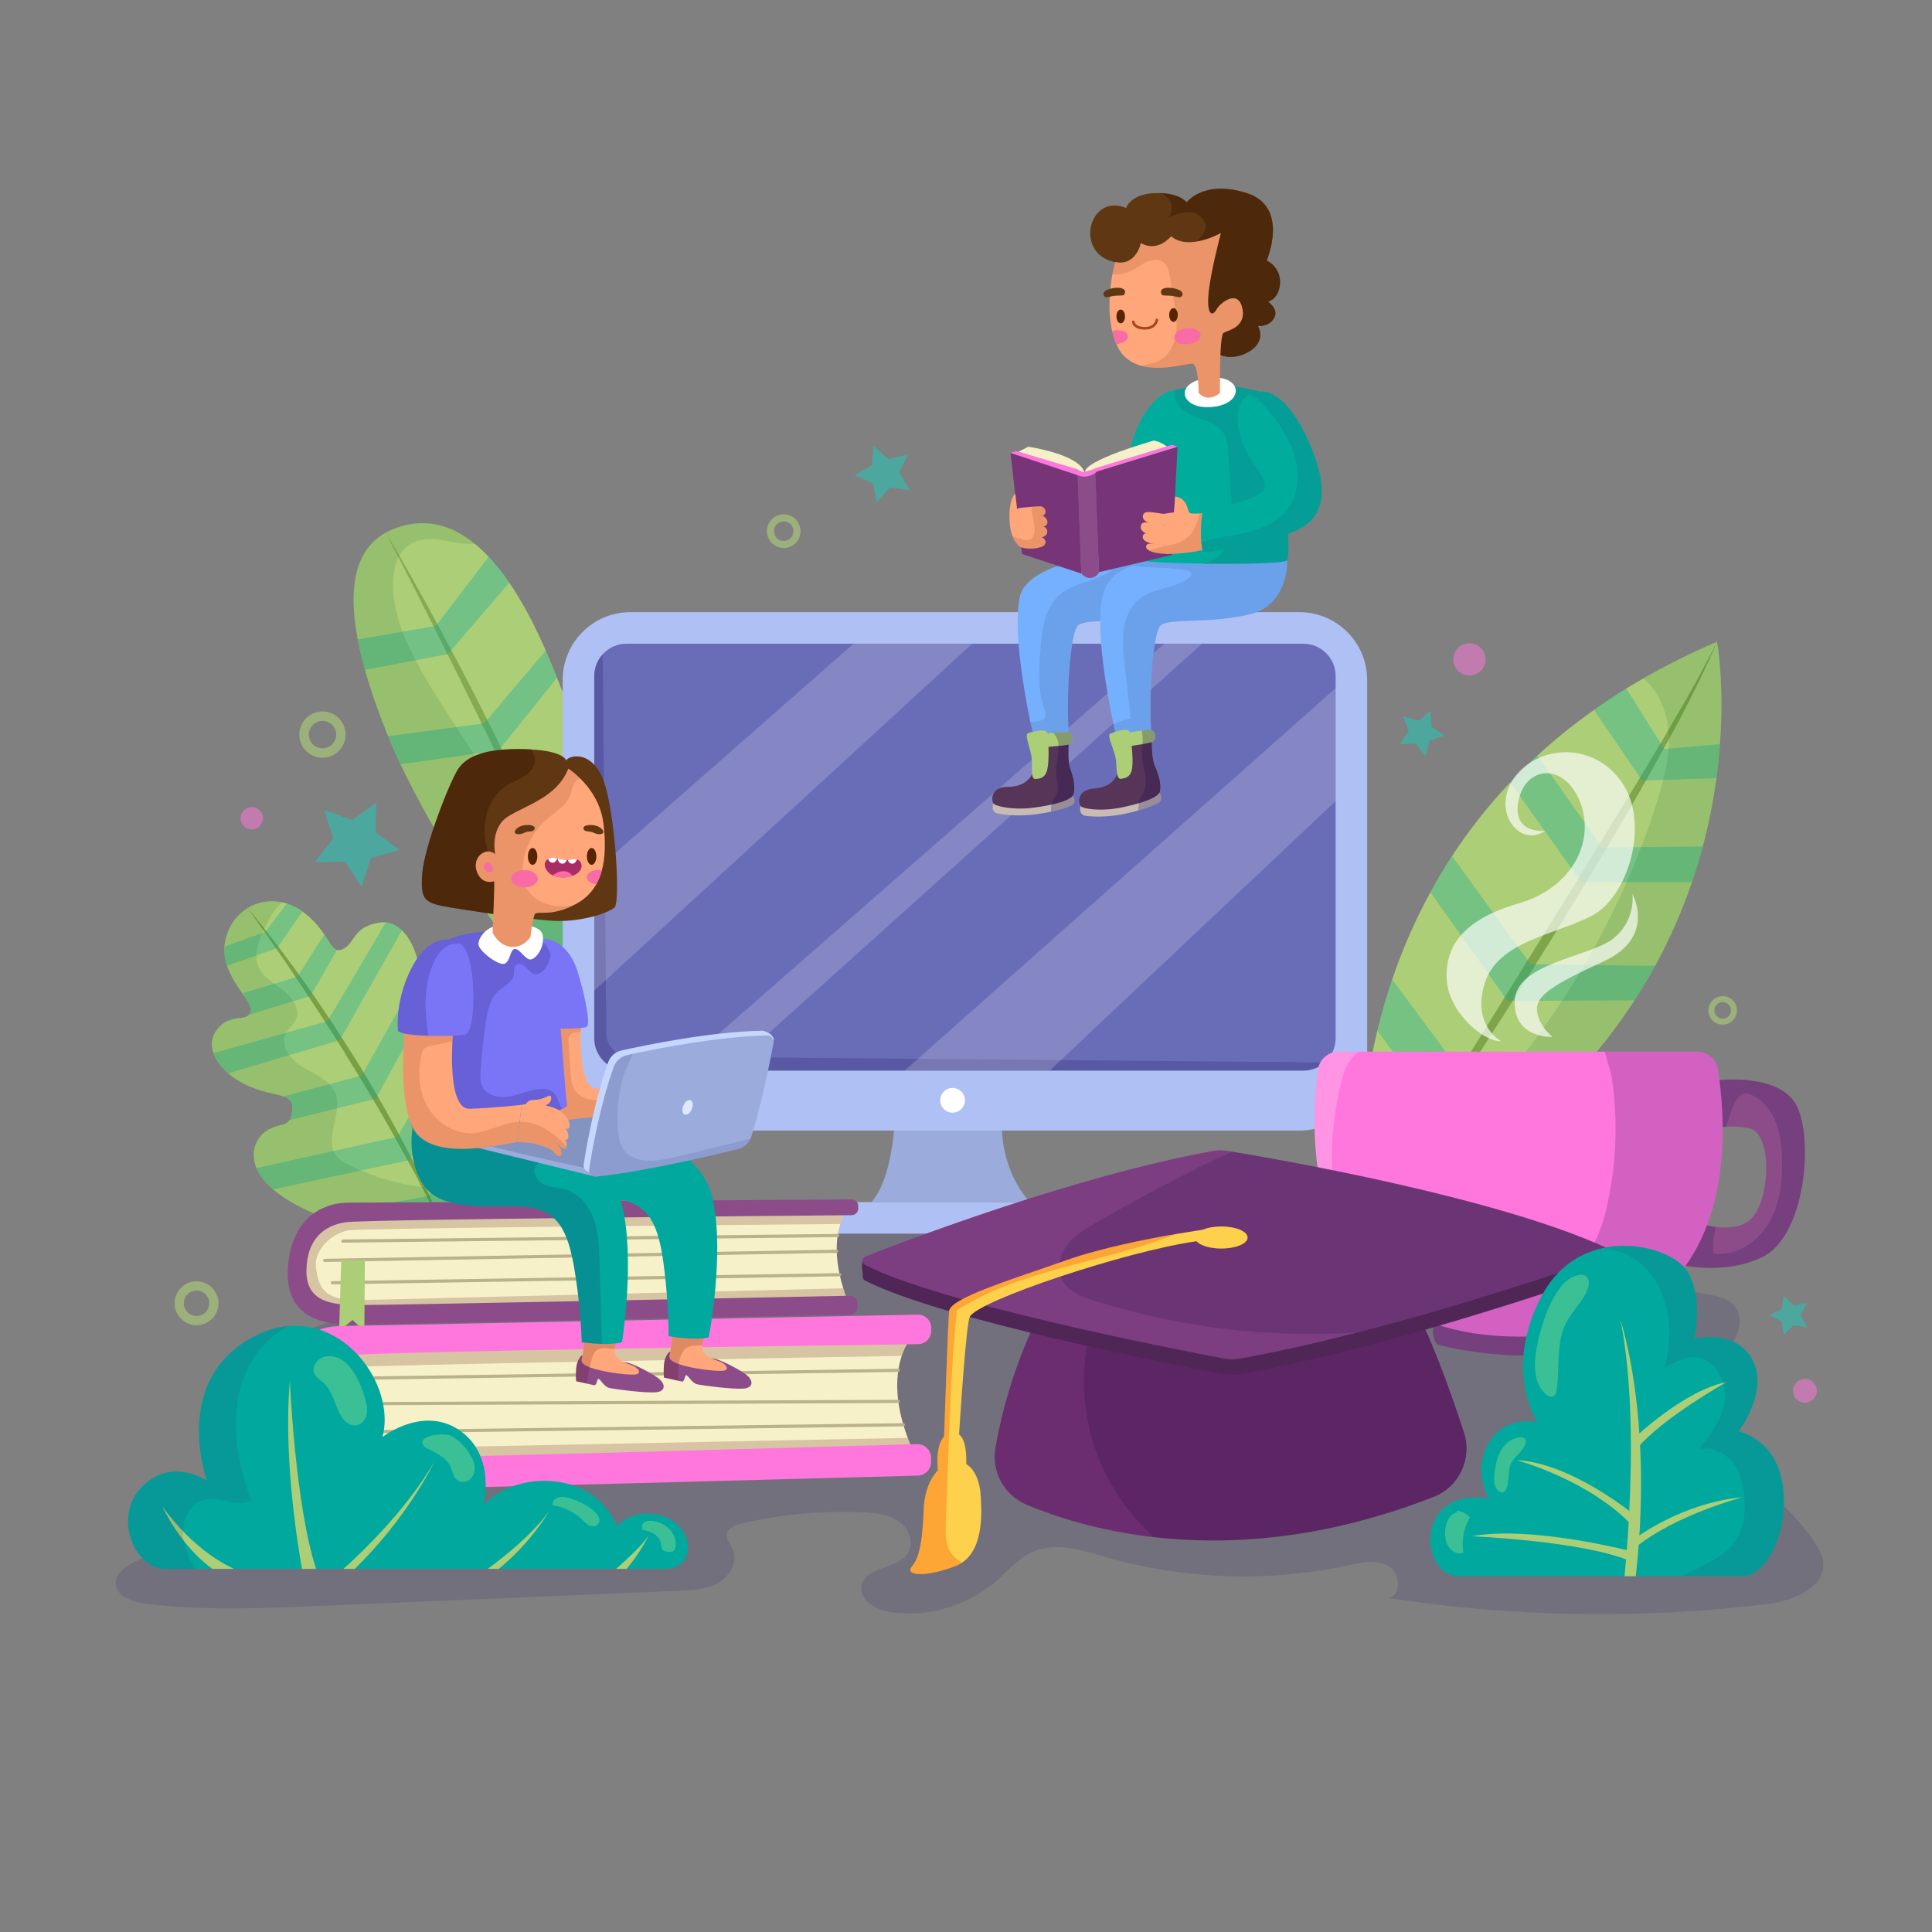 <?xml version="1.0" encoding="utf-8"?>
<!-- Generator: Adobe Illustrator 27.5.0, SVG Export Plug-In . SVG Version: 6.00 Build 0)  -->
<svg version="1.1" xmlns="http://www.w3.org/2000/svg" xmlns:xlink="http://www.w3.org/1999/xlink" x="0px" y="0px"
	 viewBox="0 0 500 500" style="enable-background:new 0 0 500 500;" xml:space="preserve">
<rect x="0" y="0" width="500" height="500" fill="#808080" stroke="none"/>
<g id="BACKGROUND">
</g>
<g id="OBJECTS">
	<path style="opacity:0.22;fill:#423775;" d="M33.129,405.162c-1.488,1.008-2.986,2.35-3.181,4.137
		c-0.384,3.523,4.108,5.292,7.625,5.728c14.983,1.858,30.15,1.223,45.235,0.585c31.079-1.315,62.158-2.63,93.238-3.944
		c3.436-0.145,7.029-0.335,9.992-2.081c2.963-1.745,4.999-5.583,3.561-8.706c-0.575-1.249-1.667-2.404-1.488-3.767
		c0.223-1.699,2.207-2.468,3.876-2.857c10.344-2.41,21.026-3.369,31.634-2.838c3.102,0.155,6.354,0.49,8.917,2.244
		c2.563,1.754,4.106,5.376,2.574,8.077c-2.535,4.468-11.041,3.525-12.112,8.55c-0.822,3.858,3.922,6.465,7.833,6.981
		c9.619,1.27,19.726-1.777,27.041-8.152c3.025-2.637,5.678-5.865,9.344-7.497c5.988-2.666,12.876-0.408,19.178,1.393
		c20.281,5.794,41.992,6.513,62.612,2.074c3.469-0.747,7.323-1.583,10.381,0.218c3.058,1.801,3.41,7.516-0.06,8.26
		c32.331,4.968,65.341,5.503,97.816,1.583c6.827-0.824,15.641-4.321,14.657-11.127c-0.239-1.651-1.09-3.144-1.994-4.546
		c-5.118-7.933-12.518-14.374-21.081-18.348c-7.894-3.664-17.751-6.21-20.96-14.299c-0.843-2.126-1.075-4.632,0.014-6.643
		c0.744-1.375,2.023-2.383,3.365-3.185c4.448-2.66,9.856-3.465,14.141-6.381c4.284-2.916,6.871-9.624,3.09-13.169
		c-1.593-1.493-3.858-1.974-6.004-2.376c-18.328-3.436-37.057-5.621-54.504-12.204c-8.135-3.07-15.912-7.071-24.18-9.762
		c-14.265-4.643-29.505-5.24-44.507-5.201c-57.495,0.147-114.603,9.018-171.141,19.465c-20.512,3.79-41.041,7.805-60.922,14.117
		c-14.368,4.562-30.359,12.644-32.957,27.492c-1.429,8.169,3.155,18.794-0.356,26.447C50.239,403.204,40.189,400.38,33.129,405.162z
		"/>
	<g>
		<g>
			<path style="fill:#ACCE77;" d="M168.58,284.78c-2.89,0.8-9.88-5.62-18.44-15.79c-1.62-1.92-3.28-3.97-4.99-6.12
				c-4.23-5.36-8.7-11.4-13.14-17.76c-1.59-2.27-3.18-4.59-4.74-6.93c-3.84-5.69-7.57-11.55-11.05-17.31
				c-1.17-1.96-2.33-3.9-3.44-5.83c-3.47-6.02-6.58-11.87-9.14-17.25c-1.2-2.54-2.28-4.97-3.21-7.27c-0.02-0.03-0.04-0.07-0.05-0.1
				c-2.56-6.34-4.52-12-5.93-17.06c-0.78-2.8-1.4-5.43-1.86-7.87c-2.96-15.58,0.44-23.89,7.26-27.64c0.54-0.3,1.09-0.56,1.66-0.8
				c6.26-2.6,13.61-2.65,21.38,3.7c1.18,0.96,2.38,2.07,3.58,3.35c1.77,1.86,3.54,4.08,5.33,6.7c3.13,4.57,6.29,10.33,9.43,17.53
				v0.01c0.08,0.18,0.16,0.36,0.24,0.55c0.87,2.01,1.77,4.18,2.69,6.5c2.2,5.54,4.53,11.9,6.88,18.71c0.81,2.4,1.63,4.84,2.45,7.33
				c2.2,6.68,4.35,13.65,6.37,20.58c0.79,2.72,1.55,5.43,2.29,8.12c2.07,7.51,3.91,14.84,5.38,21.56c0.51,2.33,0.98,4.58,1.39,6.74
				c0.12,0.63,0.24,1.25,0.35,1.86C171.78,274.06,172.1,283.82,168.58,284.78z"/>
			<g style="opacity:0.37;">
				<path style="fill:#42700E;" d="M99.845,137.854c3.484,5.802,6.771,11.719,10.078,17.624c3.249,5.937,6.428,11.911,9.584,17.899
					c6.287,11.989,12.21,24.165,18.052,36.377c5.719,12.271,11.273,24.621,16.472,37.122l3.853,9.394l3.71,9.451l1.815,4.74
					l1.736,4.771c1.165,3.177,2.307,6.362,3.432,9.552c-2.689-6.213-5.112-12.527-7.868-18.705l-3.961-9.336l-4.094-9.277
					l-8.28-18.51c-2.832-6.138-5.65-12.281-8.575-18.374c-5.687-12.264-11.627-24.409-17.622-36.529
					c-2.991-6.064-6.022-12.108-9.094-18.132C106.064,149.87,102.946,143.869,99.845,137.854z"/>
			</g>
			<g style="opacity:0.33;">
				<path style="fill:#01A89E;" d="M131.8,150.8l-15.46,18l-0.41,0.48l-8.38,1.59l-13.1,2.49c-0.78-2.8-1.4-5.43-1.86-7.87
					l11.56-2.01l8.65-1.5l0.01-0.01l13.66-17.87C128.24,145.96,130.01,148.18,131.8,150.8z"/>
				<path style="fill:#01A89E;" d="M144.16,175.39l-15.1,18.83l-6.44,0.9l-18.98,2.67c-1.2-2.54-2.28-4.97-3.21-7.27l17.67-2.35
					l7.2-0.96l0.2-0.24l15.73-18.63c0.08,0.18,0.16,0.36,0.24,0.55C142.34,170.9,143.24,173.07,144.16,175.39z"/>
				<path style="fill:#01A89E;" d="M153.49,201.43l-12.45,18.06l-2.05,0.11l-22.77,1.27c-1.17-1.96-2.33-3.9-3.44-5.83L135,213.8
					l3.31-0.19l12.73-19.51C151.85,196.5,152.67,198.94,153.49,201.43z"/>
				<path style="fill:#01A89E;" d="M162.15,230.13l-7.59,10.81l-2.4,3.42l-0.28,0.4l-19.87,0.35c-1.59-2.27-3.18-4.59-4.74-6.93
					l21.92-0.61l1.33-1.94l9.34-13.62C160.65,224.73,161.41,227.44,162.15,230.13z"/>
				<path style="fill:#01A89E;" d="M169.27,260.29l-6.5,8.5l-0.42,0.01l-12.21,0.19c-1.62-1.92-3.28-3.97-4.99-6.12l14.74-0.15
					l5.69-8.21l1.95-2.82c0.51,2.33,0.98,4.58,1.39,6.74C169.04,259.06,169.16,259.68,169.27,260.29z"/>
			</g>
		</g>
		<path style="opacity:0.13;fill:#056B29;" d="M168.58,284.78c-2.89,0.8-9.88-5.62-18.44-15.79c-1.62-1.92-3.28-3.97-4.99-6.12
			c-4.23-5.36-8.7-11.4-13.14-17.76c-1.59-2.27-3.18-4.59-4.74-6.93c-3.84-5.69-7.57-11.55-11.05-17.31
			c-1.17-1.96-2.33-3.9-3.44-5.83c-3.47-6.02-6.58-11.87-9.14-17.25c-1.2-2.54-2.28-4.97-3.21-7.27c-0.02-0.03-0.04-0.07-0.05-0.1
			c-2.56-6.34-4.52-12-5.93-17.06c-0.78-2.8-1.4-5.43-1.86-7.87c-2.96-15.58,0.44-23.89,7.26-27.64c0.54-0.3,1.09-0.56,1.66-0.8
			c6.26-2.6,13.61-2.65,21.38,3.7c-2.64,0.16-5.44-0.39-7.9-0.88c-6.23-1.24-9.89,0.68-11.75,4.14c-2.62,4.91-1.61,12.93,0.91,19.47
			c0.1,0.28,0.21,0.55,0.32,0.82c0.92,2.24,1.96,4.43,3.08,6.57c2.77,5.32,6.05,10.38,9.32,15.41c0.41,0.63,0.82,1.26,1.23,1.89
			c1.5,2.32,3.01,4.64,4.52,6.95c4.08,6.26,8.19,12.5,12.38,18.68c1.33,1.94,2.65,3.87,3.99,5.8c1.95,2.82,3.93,5.62,5.93,8.4
			c1.84,2.56,3.71,5.11,5.6,7.63c1.33,1.78,2.68,3.55,4.04,5.31c1.86,2.4,3.75,4.78,5.67,7.14c1.76,2.16,3.54,4.3,5.35,6.43
			c1.1,1.31,2.22,2.62,3.34,3.92c0.12,0.63,0.24,1.25,0.35,1.86C171.78,274.06,172.1,283.82,168.58,284.78z"/>
	</g>
	<g>
		<path style="fill:#9BABDC;" d="M266.6,311.1h-41.09c4.21-4.64,5.49-14.36,5.85-18.51c0.1-1.21,0.13-1.95,0.13-1.95h27.76
			c0,0.67,0.02,1.32,0.05,1.95C259.95,304.86,266.6,311.1,266.6,311.1z"/>
		<path style="fill:#AFC0F4;" d="M353.82,175.98v99.06c0,9.69-7.86,17.55-17.55,17.55h-173.1c-9.69,0-17.55-7.86-17.55-17.55v-99.06
			c0-5.14,2.21-9.76,5.72-12.98c3.12-2.85,7.27-4.58,11.83-4.58h173.1C345.96,158.42,353.82,166.28,353.82,175.98z"/>
		<path style="fill:#696DB7;" d="M345.66,174.96v93.75c0,2.47-1.07,4.7-2.78,6.23c-1.49,1.33-3.44,2.14-5.6,2.14H162.15
			c-4.62,0-8.36-3.75-8.36-8.37v-93.75c0-2.19,0.83-4.17,2.21-5.67c1.53-1.66,3.72-2.7,6.15-2.7h175.13
			C341.91,166.59,345.66,170.34,345.66,174.96z"/>
		<path style="opacity:0.19;fill:#17094C;" d="M342.88,274.94c-1.49,1.33-3.44,2.14-5.6,2.14H162.15c-4.62,0-8.36-3.75-8.36-8.37
			v-93.75c0-2.19,0.83-4.17,2.21-5.67l0.93,98.24c0.03,3.2,2.6,5.78,5.8,5.83L342.88,274.94z"/>
		<path style="fill:#FFFFFF;" d="M249.721,284.759c0,1.766-1.431,3.197-3.197,3.197c-1.766,0-3.197-1.432-3.197-3.197
			c0-1.766,1.432-3.197,3.197-3.197C248.29,281.561,249.721,282.993,249.721,284.759z"/>
		<path style="fill:#AFC0F4;" d="M280.98,318.05c-0.04,0.66-0.6,1.21-1.31,1.21h-65.83c-0.88,0-1.5-0.84-1.26-1.68
			c1.85-6.48,5.58-6.48,5.58-6.48h58.51c2.53,1.45,3.74,4.58,4.27,6.52C280.98,317.77,280.99,317.91,280.98,318.05z"/>
		<g style="opacity:0.18;">
			<polygon style="fill:#FFFFFF;" points="251.597,166.588 153.786,256.389 153.786,225.56 220.89,166.588 			"/>
			<polygon style="fill:#FFFFFF;" points="311.091,166.588 188.151,277.078 175.096,277.078 301.31,166.588 			"/>
			<polygon style="fill:#FFFFFF;" points="345.66,178.1 345.66,207.321 271.657,277.078 234.108,277.078 			"/>
		</g>
	</g>
	<g>
		<g>
			<path style="fill:#ACCE77;" d="M125.44,284.87c-0.01,0.5-0.03,1.01-0.05,1.53c-0.18,3.85-0.73,7.65-1.47,11.23
				c-0.65,3.11-1.45,6.06-2.29,8.75c-0.9,2.88-1.85,5.45-2.71,7.59c-1.59,3.96-2.87,6.44-2.97,6.65c-0.01,0.01-0.01,0.01-0.01,0.01
				s-9.25,0.56-21.21-2.22h-0.02c-3.84-0.89-7.96-2.13-12.14-3.84c-0.93-0.37-1.85-0.78-2.78-1.21c-4-1.83-6.97-3.72-9.12-5.56
				c-2.2-1.9-3.55-3.76-4.29-5.5c-1.8-4.28,0.12-7.83,2.22-9.38c2.9-2.15,5.17-1.28,6.32-3.04c0.35-0.54,0.6-1.31,0.73-2.49
				c0.23-2.14-0.66-3.04-2.31-3.63h-0.01c-2.25-0.82-5.93-1.1-10.11-3.22c-1.62-0.82-3.02-1.76-4.18-2.76
				c-1.91-1.64-3.19-3.46-3.8-5.25c-0.7-2.04-0.52-4.04,0.62-5.67c0.77-1.08,1.53-1.8,2.27-2.28c1.26-0.83,2.46-0.98,3.51-1.08
				c1.1-0.11,2.05-0.15,2.73-0.84v-0.01c0.11-0.11,0.22-0.25,0.32-0.4c0.73-1.17-0.43-2.92-1.98-5.17c-1.37-2-3.03-4.39-3.96-7.13
				c-0.52-1.54-0.81-3.19-0.68-4.95c0.04-0.63,0.14-1.28,0.31-1.95c1.82-7.33,8.38-10.88,14.66-9.54c0.41,0.08,0.81,0.18,1.21,0.31
				c1.37,0.43,2.71,1.1,3.97,2.03c0.03,0.02,0.05,0.03,0.07,0.05c2.8,2.07,4.47,4.19,5.65,5.95c1.42,2.09,2.15,3.66,3.26,3.99
				c0.4,0.12,0.84,0.08,1.38-0.14c3.36-1.41,2.57-5.83,9.55-6.93c0.59-0.09,1.16-0.11,1.71-0.05c1.57,0.16,2.97,0.9,4.18,2.05
				c2.51,2.39,4.15,6.55,4.58,10.82v0.01c0.15,1.47,0.16,2.95,0.01,4.39c-0.47,4.46-1.43,8.04-1.53,10.44
				c-0.09,2.06,0.47,3.26,2.54,3.41c2.58,0.19,2.94-5.33,8.07-5.64c0.79-0.05,1.56,0.05,2.29,0.36c1.41,0.56,2.68,1.85,3.63,4.15
				C124.94,271.9,125.7,277.02,125.44,284.87z"/>
			<g style="opacity:0.49;">
				<path style="fill:#42700E;" d="M64.085,235.008c2.712,3.187,5.269,6.501,7.828,9.812c2.522,3.34,4.975,6.731,7.412,10.134
					c4.84,6.832,9.38,13.871,13.813,20.976c4.348,7.156,8.5,14.437,12.342,21.878c3.878,7.423,7.326,15.067,10.465,22.82
					c-1.928-3.717-3.617-7.539-5.632-11.203l-2.873-5.565l-3.007-5.493c-2.021-3.651-4.069-7.289-6.152-10.905
					c-2.117-3.597-4.24-7.19-6.456-10.727c-4.309-7.15-8.854-14.155-13.473-21.113l-3.489-5.203l-3.557-5.158
					C68.955,241.805,66.522,238.408,64.085,235.008z"/>
			</g>
			<g style="opacity:0.32;">
				<path style="fill:#01A89E;" d="M78.29,235.9l-6.5,9.38l-0.06,0.09l-5.36,1.89l-7.62,2.69c-0.52-1.54-0.81-3.19-0.68-4.95
					l9.81-3.52l0.79-0.28l0.07-0.09l5.51-7.29c1.37,0.43,2.71,1.1,3.97,2.03C78.25,235.87,78.27,235.88,78.29,235.9z"/>
				<path style="fill:#01A89E;" d="M61.64,263.5l-3.51,1.08C59.39,263.75,60.59,263.6,61.64,263.5z"/>
				<path style="fill:#01A89E;" d="M87.2,245.84l-6.76,11.79l-0.05,0.09l-4.49,1.38l-11.53,3.55c0.11-0.11,0.22-0.25,0.32-0.4
					c0.73-1.17-0.43-2.92-1.98-5.17l8.23-2.49l6.05-1.83l0.05-0.08l6.9-10.83C85.36,243.94,86.09,245.51,87.2,245.84z"/>
				<path style="fill:#01A89E;" d="M104.02,240.77l-16.03,28.34l-0.04,0.07l-13.08,3.89l-15.83,4.71c-1.91-1.64-3.19-3.46-3.8-5.25
					c3.98-1.1,12.12-3.37,18.85-5.25c5.88-1.65,10.69-3,10.69-3l0.04-0.07l15.02-25.49C101.41,238.88,102.81,239.62,104.02,240.77z"
					/>
				<path style="fill:#01A89E;" d="M108.61,255.99c-0.47,4.46-1.43,8.04-1.53,10.44l-9.81,17.86l-0.03,0.06l-10.02,2.48l-12.3,3.05
					c0.35-0.54,0.6-1.31,0.73-2.49c0.23-2.14-0.66-3.04-2.31-3.63l11.86-3.18l8.44-2.26l0.03-0.06l14.93-26.66
					C108.75,253.07,108.76,254.55,108.61,255.99z"/>
				<path style="fill:#01A89E;" d="M123.61,268.71l-17.52,31.47l-0.02,0.03l-12.69,2.72l-22.71,4.87c-2.2-1.9-3.55-3.76-4.29-5.5
					l19.95-4.43l16.51-3.66l0.02-0.04l17.12-29.61C121.39,265.12,122.66,266.41,123.61,268.71z"/>
				<path style="fill:#01A89E;" d="M125.44,284.87c-0.01,0.5-0.03,1.01-0.05,1.53c-0.18,3.85-0.73,7.65-1.47,11.23l-6.08,9.85
					l-4.51,7.33l-0.01,0.01l-18.59,3.59h-0.02c-3.84-0.89-7.96-2.13-12.14-3.84l28.26-5.02l0.15-0.03c0,0,0.44-0.77,1.18-2.05
					C114.9,302.7,121.76,290.81,125.44,284.87z"/>
			</g>
		</g>
		<path style="opacity:0.13;fill:#056B29;" d="M121.63,306.38c-0.9,2.88-1.85,5.45-2.71,7.59c-1.59,3.96-2.87,6.44-2.97,6.65
			c-0.01,0.01-0.01,0.01-0.01,0.01s-9.25,0.56-21.21-2.22h-0.02c-3.84-0.89-7.96-2.13-12.14-3.84c-0.93-0.37-1.85-0.78-2.78-1.21
			c-4-1.83-6.97-3.72-9.12-5.56c-2.2-1.9-3.55-3.76-4.29-5.5c-1.8-4.28,0.12-7.83,2.22-9.38c2.9-2.15,5.17-1.28,6.32-3.04
			c0.35-0.54,0.6-1.31,0.73-2.49c0.23-2.14-0.66-3.04-2.31-3.63h-0.01c-2.25-0.82-5.93-1.1-10.11-3.22
			c-1.62-0.82-3.02-1.76-4.18-2.76c-1.91-1.64-3.19-3.46-3.8-5.25c-0.7-2.04-0.52-4.04,0.62-5.67c0.77-1.08,1.53-1.8,2.27-2.28
			c1.26-0.83,2.46-0.98,3.51-1.08c1.1-0.11,2.05-0.15,2.73-0.84v-0.01c0.11-0.11,0.22-0.25,0.32-0.4c0.73-1.17-0.43-2.92-1.98-5.17
			c-1.37-2-3.03-4.39-3.96-7.13c-0.52-1.54-0.81-3.19-0.68-4.95c0.04-0.63,0.14-1.28,0.31-1.95c1.82-7.33,8.38-10.88,14.66-9.54
			c-1.93,1.52-3.14,3.83-4.25,6.05c-0.16,0.32-0.32,0.65-0.48,0.98c-0.15,0.31-0.29,0.62-0.43,0.94c-0.83,1.87-1.48,3.86-1.51,5.78
			c-0.02,1.1,0.17,2.19,0.66,3.22c0.82,1.75,2.32,2.97,3.91,4.11c0.83,0.61,1.69,1.19,2.49,1.82c0.93,0.73,1.82,1.66,2.47,2.69
			c0.95,1.52,1.38,3.26,0.64,4.85c-0.57,1.26-1.77,2.13-2.45,3.33c-0.06,0.07-0.1,0.15-0.14,0.23c-0.93,1.85-0.34,3.85,0.92,5.56
			c0.95,1.29,2.28,2.41,3.63,3.2c2.28,1.33,4.92,2.48,6.7,4.31c0.67,0.68,1.23,1.47,1.59,2.4c0.47,1.22,0.55,2.52,0.43,3.85
			c-0.32,3.8-2.19,7.86-0.89,11.04c0.19,0.48,0.46,0.93,0.81,1.37c0.81,1,1.97,1.64,3.12,2.23c1.03,0.52,2.07,1,3.12,1.46
			c5.18,2.24,10.71,3.7,16.32,4.33c0.82,0.09,1.64,0.16,2.46,0.21c0.75,0.06,1.51,0.1,2.26,0.12c1.14,0.03,2.29,0.03,3.42-0.11
			c0.92-0.1,1.83-0.29,2.7-0.62C120.92,306.72,121.28,306.56,121.63,306.38z"/>
	</g>
	<g>
		<g>
			<path style="fill:#ACCE77;" d="M445.122,192.6c-0.19,2.77-0.49,5.71-0.91,8.78c-0.74,5.51-1.87,11.46-3.54,17.7
				c-0.8,3-1.73,6.09-2.8,9.22c-2.4,7.03-5.51,14.32-9.53,21.67c-1.63,2.97-3.39,5.94-5.32,8.91c-4.53,7-9.95,13.98-16.43,20.79
				c-3.34,3.53-6.97,7-10.9,10.4c-6.47,5.62-13.77,11.04-22,16.18c-3.51,2.19-7.19,4.33-11.05,6.4c-3.19,1.73-6.51,3.41-9.96,5.04
				c0,0-0.08-0.54-0.18-1.57c-0.17-1.76-0.42-4.95-0.5-9.25c-0.07-3.34-0.02-7.34,0.25-11.87c0.48-8.04,1.65-17.73,4.2-28.26
				c1.04-4.29,2.31-8.71,3.84-13.23c2.5-7.39,5.74-15,9.89-22.6c1.71-3.12,3.56-6.23,5.59-9.34c4.24-6.49,9.22-12.9,15.07-19.09
				c2.22-2.35,4.56-4.67,7.04-6.95c4.44-4.08,9.31-8.04,14.64-11.8c2.67-1.9,5.46-3.75,8.37-5.54c1.44-0.89,2.92-1.77,4.42-2.62
				c5.88-3.39,12.22-6.56,19.06-9.49C444.372,166.08,446.313,176.61,445.122,192.6z"/>
			<g style="opacity:0.43;">
				<path style="fill:#42700E;" d="M352.684,317.69c3.808-6.334,7.712-12.605,11.546-18.92l11.658-18.843l23.345-37.656
					c3.888-6.276,7.796-12.541,11.639-18.844l11.572-18.882c3.817-6.317,7.64-12.633,11.301-19.039
					c3.783-6.344,7.299-12.822,10.629-19.423c-5.757,13.632-13.107,26.519-20.37,39.382c-7.326,12.843-15.025,25.46-22.771,38.046
					c-7.814,12.544-15.718,25.029-23.824,37.384l-12.213,18.496C361.033,305.497,356.936,311.645,352.684,317.69z"/>
			</g>
			<g style="opacity:0.32;">
				<path style="fill:#01A89E;" d="M445.122,192.6c-0.19,2.77-0.49,5.71-0.91,8.78l-13.77,0.47l-5.46,0.18l-12.46-18.3
					c2.67-1.9,5.46-3.75,8.37-5.54l9.3,14.84l0.51,0.81l1.13-0.1L445.122,192.6z"/>
				<path style="fill:#01A89E;" d="M440.672,219.08c-0.8,3-1.73,6.09-2.8,9.22l-16.86-0.01l-11.78-0.01l-18.39-25.8
					c2.22-2.35,4.56-4.67,7.04-6.95l16.79,23.78l0.01,0.01l10.07-0.09L440.672,219.08z"/>
				<path style="fill:#01A89E;" d="M428.342,249.97c-1.63,2.97-3.39,5.94-5.32,8.91l-18.77,0.1l-14.11,0.08l-19.96-28.15
					c1.71-3.12,3.56-6.23,5.59-9.34l20.33,27.95l0.01,0.01l13.89,0.19L428.342,249.97z"/>
				<path style="fill:#01A89E;" d="M406.592,279.67c-3.34,3.53-6.97,7-10.9,10.4l-14.46-1.39l-9.27-0.9l-0.01-0.01l-15.5-21.03
					c1.04-4.29,2.31-8.71,3.84-13.23l18.04,24.26l11.58,0.78L406.592,279.67z"/>
				<path style="fill:#01A89E;" d="M373.692,306.25c-3.51,2.19-7.19,4.33-11.05,6.4l-5.52-0.45l-0.82-0.07h-0.01l-4.29-5.26
					c-0.07-3.34-0.02-7.34,0.25-11.87l8.28,10.57l3.79,0.2L373.692,306.25z"/>
			</g>
		</g>
		<path style="opacity:0.13;fill:#056B29;" d="M445.122,192.6c-0.19,2.77-0.49,5.71-0.91,8.78c-0.74,5.51-1.87,11.46-3.54,17.7
			c-0.8,3-1.73,6.09-2.8,9.22c-2.4,7.03-5.51,14.32-9.53,21.67c-1.63,2.97-3.39,5.94-5.32,8.91c-4.53,7-9.95,13.98-16.43,20.79
			c-3.34,3.53-6.97,7-10.9,10.4c-6.47,5.62-13.77,11.04-22,16.18c-3.51,2.19-7.19,4.33-11.05,6.4c-3.19,1.73-6.51,3.41-9.96,5.04
			c0,0-0.08-0.54-0.18-1.57c0.89-0.74,1.78-1.48,2.66-2.24c0.66-0.55,1.31-1.1,1.96-1.68c2.44-2.09,4.84-4.24,7.2-6.43
			c5.89-5.44,11.54-11.14,16.91-17.09c2.99-3.3,5.89-6.68,8.68-10.13c5.12-6.29,9.91-12.82,14.34-19.57c2-3.04,3.92-6.13,5.75-9.26
			c4.08-6.93,7.76-14.08,11.01-21.43c1.32-2.99,2.57-6.01,3.74-9.06c1.58-4.1,3.02-8.26,4.31-12.48c0.5-1.62,0.97-3.25,1.38-4.9
			c0.68-2.67,1.2-5.38,1.39-8.11c0.08-1.22,0.1-2.45,0.04-3.68c-0.02-0.41-0.05-0.82-0.09-1.23c-0.49-5.02-2.67-10.08-6.47-13.26
			c5.88-3.39,12.22-6.56,19.06-9.49C444.372,166.08,446.313,176.61,445.122,192.6z"/>
	</g>
	<g>
		<path style="fill:#F6F1C9;" d="M218.24,333.42c0.24,0.79,0.52,1.61,0.83,2.46l-133.11,3.04c0,0-8.98-0.07-7.86-12.1
			c1.11-12.04,10.92-12.57,10.92-12.57l130.23-1.02c0,0-0.98,1.13-1.77,3.54C216.44,319.97,215.76,325.42,218.24,333.42z"/>
		<path style="opacity:0.27;fill:#824C3A;" d="M218.24,333.42c0.24,0.79,0.52,1.61,0.83,2.46l-133.11,3.04c0,0-8.98-0.07-7.86-12.1
			c1.11-12.04,10.92-12.57,10.92-12.57l130.23-1.02c0,0-0.98,1.13-1.77,3.54c-19.9,0.16-123.74,1.05-127.32,1.64
			c-3.96,0.65-9.01,4.85-8.37,9.71c0.64,4.86,1.8,8.63,11.66,8.34C101.95,336.21,193.26,334.02,218.24,333.42z"/>
		<path style="fill:#8C4C89;" d="M222.117,312.143l-0.005,0.636c-0.007,0.941-0.762,1.703-1.704,1.711
			c-15.037,0.127-125.466,1.085-130.797,1.804c-5.721,0.772-10.241,4.41-10.305,12.574c-0.064,8.164,6.667,8.829,13.402,8.882
			c6.225,0.049,111.334-2.09,127.221-2.415c1.101-0.022,1.998,0.869,1.989,1.97l-0.008,0.985c-0.008,1.059-0.852,1.919-1.911,1.939
			c-15.244,0.301-117.509,2.322-127.332,2.622c-10.617,0.325-19.573-2.807-18.04-16.063c1.533-13.256,10.736-15.585,15.635-15.546
			c4.559,0.036,114.862-0.732,130.122-0.838C221.348,310.398,222.125,311.181,222.117,312.143z"/>
		<g>
			
				<line style="fill:none;stroke:#BAB288;stroke-width:0.816;stroke-linecap:round;stroke-linejoin:round;stroke-miterlimit:10;" x1="84.021" y1="326.187" x2="216.551" y2="323.827"/>
			
				<line style="fill:none;stroke:#BAB288;stroke-width:0.816;stroke-linecap:round;stroke-linejoin:round;stroke-miterlimit:10;" x1="86.019" y1="331.982" x2="217.31" y2="329.898"/>
			
				<line style="fill:none;stroke:#BAB288;stroke-width:0.816;stroke-linecap:round;stroke-linejoin:round;stroke-miterlimit:10;" x1="88.757" y1="321.185" x2="216.795" y2="319.747"/>
		</g>
		<polygon style="fill:#ACCE77;" points="88.31,326.111 94.433,326.159 94.289,344.498 91.25,341.616 87.758,344.447 		"/>
	</g>
	<g>
		<path style="fill:#F6F1C9;" d="M236.21,375.27l-147.5,4.89c0,0-14.15-4.28-12.79-17.24c1.36-12.96,11.97-15.32,12.79-15.1
			c0.82,0.23,146.96-1.37,146.96-1.37s-1.29,1.46-2.3,4.45c-1.39,4.12-2.23,11.13,1.56,21.23
			C235.3,373.14,235.73,374.19,236.21,375.27z"/>
		<path style="opacity:0.27;fill:#824C3A;" d="M236.21,375.27l-147.5,4.89c0,0-14.15-4.28-12.79-17.24
			c1.36-12.96,11.97-15.32,12.79-15.1c0.82,0.23,146.96-1.37,146.96-1.37s-1.29,1.46-2.3,4.45c-24.38,0.42-139.7,2.44-144.05,2.96
			c-4.86,0.58-9.51,6.32-6.75,13.16c2.76,6.85,8.56,8.01,14.36,7.86c4.98-0.12,108.67-2.17,138-2.75
			C235.3,373.14,235.73,374.19,236.21,375.27z"/>
		<path style="fill:#FF76DC;" d="M240.978,343.603c0-1.891-1.546-3.414-3.437-3.376c-21.622,0.431-138.293,2.755-149.647,2.965
			c-12.519,0.232-16.329,12.479-15.785,22.276c0.544,9.797,7.62,20.139,18.506,20.139c9.864,0,125.302-3.128,146.895-3.716
			c1.934-0.053,3.468-1.635,3.468-3.57v-1.013c0-2.013-1.658-3.628-3.67-3.57c-22.192,0.64-137.787,3.95-146.148,3.704
			c-9.253-0.272-12.519-9.253-12.519-14.152c0-4.899,3.538-11.294,10.07-12.451c5.944-1.053,127.175-2.687,148.937-2.973
			c1.848-0.024,3.33-1.529,3.33-3.376V343.603z"/>
		<g>
			
				<line style="fill:none;stroke:#BAB288;stroke-width:0.816;stroke-linecap:round;stroke-linejoin:round;stroke-miterlimit:10;" x1="87.349" y1="356.759" x2="232.481" y2="354.642"/>
			
				<line style="fill:none;stroke:#BAB288;stroke-width:0.816;stroke-linecap:round;stroke-linejoin:round;stroke-miterlimit:10;" x1="84.014" y1="363.305" x2="232.481" y2="362.684"/>
			
				<line style="fill:none;stroke:#BAB288;stroke-width:0.816;stroke-linecap:round;stroke-linejoin:round;stroke-miterlimit:10;" x1="87.894" y1="370.639" x2="233.788" y2="368.727"/>
		</g>
		<polygon style="fill:#01A89E;" points="86.465,363.305 92.588,363.305 92.588,381.645 89.526,378.788 86.057,381.645 		"/>
	</g>
	<path style="fill:#824C3A;" d="M238.445,351.79"/>
	<g>
		<g style="opacity:0.67;">
			<path style="fill:#FFFFFF;" d="M401.793,268.357c0,0-10.069,0.544-9.797-9.253c0.272-9.797,19.186-11.43,25.31-16.057
				c6.123-4.627,5.171-11.702,5.171-11.702s6.207,11.158-7.374,17.418c-13.581,6.259-17.796,9.009-17.321,12.941
				C398.256,265.635,401.793,268.357,401.793,268.357z"/>
			<path style="fill:#FFFFFF;" d="M388.458,269.446c0,0-7.62-4.082-4.218-14.968c3.402-10.886,18.098-12.519,27.623-17.417
				c9.525-4.899,15.24-23.962,7.892-34.569c-7.348-10.607-21.511-9.791-27.765-1.354s1.094,18.506,7.898,13.88
				c0,0-8.771,1.039-6.868-7.917c1.903-8.956,11.767-9.765,15.849,0.3c4.082,10.066-1.761,22.313-15.849,26.395
				c-14.087,4.082-19.052,10.886-18.611,19.595C374.851,262.098,384.104,269.718,388.458,269.446z"/>
		</g>
		<g>
			<path style="fill:#8C4C89;" d="M466.73,304.47c-1.08,8.84-4.46,17.74-10.51,20.77c-3.34,1.67-6.9,2.46-10.25,2.75
				c-3.67,0.31-7.11,0.02-9.76-0.4c-3.22-0.5-5.3-1.18-5.3-1.18l5.99-10.76c0,0,2.08,0.87,4.85,1.48c0.7,0.15,1.45,0.28,2.23,0.38
				c3.14,0.4,6.64,0.2,8.98-1.86c2.74-2.42,4.25-8.52,4.14-13.92c-0.09-4.81-1.47-9.08-4.42-9.71c-2.2-0.47-4.24-0.55-5.95-0.44
				c-0.31,0.03-0.62,0.05-0.91,0.08c-2.63,0.27-4.3,0.92-4.3,0.92l2.18-12.93c0,0,0.47-0.06,1.28-0.13c1.74-0.15,5.03-0.3,8.51,0.18
				c4.15,0.57,8.57,2.04,10.9,5.48C466.82,288.79,467.69,296.61,466.73,304.47z"/>
			<path style="opacity:0.19;fill:#17094C;" d="M466.73,304.47c-1.08,8.84-4.46,17.74-10.51,20.77c-3.34,1.67-6.9,2.46-10.25,2.75
				c-3.67,0.31-7.11,0.02-9.76-0.4c-3.22-0.5-5.3-1.18-5.3-1.18l5.99-10.76c0,0,2.08,0.87,4.85,1.48c0.7,0.15,1.45,0.28,2.23,0.38
				c-0.44,2.33-1,4.75-0.39,6.92c5.69,0.72,11.28-2.96,14.19-7.9s3.56-10.89,3.43-16.62c-0.14-5.64-1.31-11.85-5.79-15.27
				c-6.18-4.72-6.92,2.06-8.69,6.94c-0.31,0.03-0.62,0.05-0.91,0.08c-2.63,0.27-4.3,0.92-4.3,0.92l2.18-12.93
				c0,0,0.47-0.06,1.28-0.13c1.74-0.15,5.03-0.3,8.51,0.18c4.15,0.57,8.57,2.04,10.9,5.48
				C466.82,288.79,467.69,296.61,466.73,304.47z"/>
			<path style="fill:#8C4C89;" d="M417.58,347.89c-23.41,6.6-45.73,0-45.73,0c-1.38-2.2-1.01-4.16-0.54-5.29
				c0.25-0.65,0.54-1.03,0.54-1.03c20.69,5.71,45.73-1.19,45.73-1.19c0.25,0.42,0.46,0.83,0.61,1.23
				C419.54,345.06,417.58,347.89,417.58,347.89z"/>
			<path style="fill:#FF76DC;" d="M445.82,291.66c0.06,5.92-0.45,12.61-2.11,19.23c-0.53,2.1-1.18,4.19-1.96,6.24
				c-1.38,3.65-3.19,7.18-5.54,10.46c-4.14,5.77-9.95,10.73-18.02,14.02c-6.64,2.72-14.82,4.31-24.86,4.31
				c-8.64,0-15.91-1.21-22.02-3.32c-3.01-1.04-5.74-2.29-8.21-3.73c-1.39-0.81-2.71-1.68-3.94-2.6
				c-21.51-16.01-19.67-47.47-18.08-59.38c0.36-2.7,2.65-4.72,5.37-4.72h92.77c2.66,0,4.93,1.91,5.35,4.53
				c0.14,0.84,0.28,1.78,0.41,2.82C445.41,282.8,445.79,286.99,445.82,291.66z"/>
			<path style="opacity:0.19;fill:#17094C;" d="M445.82,291.66c0.06,5.92-0.45,12.61-2.11,19.23c-0.53,2.1-1.18,4.19-1.96,6.24
				c-1.38,3.65-3.19,7.18-5.54,10.46c-4.14,5.77-9.95,10.73-18.02,14.02c1.35,3.45-0.61,6.28-0.61,6.28c-23.41,6.6-45.73,0-45.73,0
				c-1.38-2.2-1.01-4.16-0.54-5.29c-4.71-1.62-8.73-3.78-12.15-6.33c3.3,0.84,6.62,1.54,9.96,1.89c8.23,0.86,16.6-0.43,24.48-2.95
				c6.71-2.14,13.42-5.4,17.5-11.14c2.61-3.66,3.95-8.08,4.92-12.48c1.55-7.05,2.24-14.29,2.07-21.52c-0.09-3.7-0.4-7.41-0.94-11.08
				c-0.24-1.65-1.3-4.44-1.81-6.82h23.88c2.66,0,4.93,1.91,5.35,4.53c0.14,0.84,0.28,1.78,0.41,2.82
				C445.41,282.8,445.79,286.99,445.82,291.66z"/>
			<path style="opacity:0.22;fill:#FFFFFF;" d="M363.1,338.87c-1.39-0.81-2.71-1.68-3.94-2.6c-21.51-16.01-19.67-47.47-18.08-59.38
				c0.36-2.7,2.65-4.72,5.37-4.72h5.26c-0.56,0.4-1.08,0.86-1.55,1.39c-2.02,2.27-2.84,5.34-3.48,8.31
				c-2.67,12.35-3.29,25.73,2.1,37.16C352.21,326.32,357.93,332.52,363.1,338.87z"/>
		</g>
	</g>
	<g>
		<g>
			<path style="fill:#5B2663;" d="M371.08,387.37c-28.61,11.21-53.3,12.62-72.38,10.45c-14.5-1.64-25.75-5.36-33-8.4
				c-5.76-2.42-9.14-8.47-8.09-14.63c3.61-21.07,11.93-35.44,11.93-36.15l15.02-0.52l79.96-2.75c5.46,9.43,10.92,24.78,14.36,35.38
				C381.06,377.48,377.66,384.79,371.08,387.37z"/>
			<path style="opacity:0.1;fill:#FF76DC;" d="M298.7,397.82c-14.5-1.64-25.75-5.36-33-8.4c-5.76-2.42-9.14-8.47-8.09-14.63
				c3.61-21.07,11.93-35.44,11.93-36.15l15.02-0.52c-1.02,1.88-1.86,3.95-2.46,6.38c-2.28,9.3-2.08,19.22,0.66,28.4
				C285.62,382.47,291.23,391.19,298.7,397.82z"/>
		</g>
		<g>
			<g>
				<g>
					<g>
						<path style="fill:#4F2656;" d="M416.479,324.747c0,0,0.807,3.563,0,4.022C416.479,328.77,404.48,324.462,416.479,324.747z"/>
						<path style="fill:#4F2656;" d="M223.894,331.418c0,0-1.227-2.303-0.65-5.296C223.244,326.121,235.67,326.917,223.894,331.418z
							"/>
					</g>
				</g>
				<path style="fill:#4F2656;" d="M224.016,329.218c10.549-4.145,54.254-20.836,89.867-27.293c1.284-0.233,2.593-0.236,3.881-0.025
					c11.327,1.855,69.014,11.738,98.016,25.095c0.984,0.453,0.914,1.874-0.107,2.234c-11.48,4.04-56.912,19.595-94.795,26.419
					c-1.382,0.249-2.789,0.235-4.169-0.025c-12.094-2.284-73.144-14.131-92.813-24.205
					C222.97,330.944,223.05,329.597,224.016,329.218z"/>
			</g>
			<path style="fill:#6B3575;" d="M415.68,325.19c-8.49,2.99-35.51,12.26-64.32,19.64c-10.18,2.62-20.59,5-30.48,6.78
				c-1.33,0.24-2.69,0.24-4.02,0c-0.05-0.01-0.11-0.02-0.15-0.02c-12.1-2.29-73.15-14.14-92.82-24.21c-0.92-0.47-0.84-1.82,0.12-2.2
				c10.55-4.15,54.26-20.83,89.87-27.29c1.14-0.21,2.28-0.24,3.41-0.09h0.03c0.14,0.02,0.3,0.04,0.45,0.06
				c0.4,0.07,0.86,0.14,1.38,0.23c14,2.34,68.66,11.98,96.63,24.86C416.76,323.41,416.7,324.83,415.68,325.19z"/>
			<path style="opacity:0.12;fill:#FF76DC;" d="M351.36,344.83c-10.18,2.62-20.59,5-30.48,6.78c-1.33,0.24-2.69,0.24-4.02,0
				c-0.05-0.01-0.11-0.02-0.15-0.02c-12.1-2.29-73.15-14.14-92.82-24.21c-0.92-0.47-0.84-1.82,0.12-2.2
				c10.55-4.15,54.26-20.83,89.87-27.29c1.14-0.21,2.28-0.24,3.41-0.09h0.03c0.14,0.02,0.3,0.04,0.45,0.06
				c0.4,0.07,0.86,0.14,1.38,0.23c-2.76,0.97-5.6,2.35-9.26,4.2c-8.82,4.44-17.51,9.13-26.08,14.04c-2.73,1.57-5.51,3.22-7.47,5.68
				c-1.97,2.46-2.97,5.94-1.69,8.82c1.44,3.25,5.16,4.74,8.55,5.81C305.16,343.57,328.4,346.36,351.36,344.83z"/>
		</g>
		<g>
			<g>
				<path style="fill:#FDD14C;" d="M322.883,320.27c0,1.578-3.046,2.858-6.804,2.858s-6.804-1.279-6.804-2.858
					c0-1.578,3.046-2.858,6.804-2.858S322.883,318.692,322.883,320.27z"/>
				<path style="fill:#FDD14C;" d="M311.995,320.953c-0.727,0.074-1.502,0.163-2.327,0.278
					c-18.109,2.539-56.817,15.423-58.711,19.603c-0.865,1.902-2.286,23.016-2.751,30.388c-0.106,1.576-0.163,2.523-0.163,2.523
					l-2.547,0.547l-1.266,0.269c0,0,0.033-1.045,0.098-2.776c0.269-7.83,1.053-29.686,1.306-32.47
					c0.31-3.405,16.558-8.295,30.437-13.194c8.924-3.151,20.885-5.495,28.298-6.76c4.123-0.71,6.834-1.086,6.834-1.086
					L311.995,320.953z"/>
				<path style="fill:#FDD14C;" d="M250.059,378.897c-0.008,0.245-0.025,0.473-0.033,0.678c-0.041,0.727-0.531,1.355-1.225,1.576
					c-1.519,0.482-2.686,0.612-3.576,0.572c-0.596-0.033-1.061-0.147-1.429-0.278c-0.465-0.18-0.825-0.539-1.004-0.988
					c-0.074-0.163-0.114-0.343-0.131-0.531c-0.139-1.821-0.229-6.14,1.666-8.14c0.359-0.384,0.784-0.678,1.29-0.857
					c0.22-0.082,0.465-0.139,0.718-0.172c0.767-0.098,1.38,0.082,1.87,0.465C249.985,372.594,250.141,376.537,250.059,378.897z"/>
				<path style="fill:#FDD14C;" d="M248.949,404.427c-0.523,0.351-1.094,0.653-1.723,0.89c-7.895,2.996-13.333,2.449-11.161,0
					c2.18-2.449,2.727-7.895,2.996-14.696c0.18-4.491,1.674-8.042,3.731-10.165c0.784-0.808,1.641-1.404,2.547-1.772
					c0.327-0.139,0.661-0.237,0.996-0.31c1.486-0.318,2.719-0.073,3.723,0.523c2.425,1.437,3.511,4.939,3.698,7.642
					C254.002,390.049,254.95,400.459,248.949,404.427z"/>
			</g>
			<path style="opacity:0.34;fill:#FD520A;" d="M244.768,394.311c-0.09,2.637-0.131,5.487,1.38,7.65
				c0.718,1.037,1.715,1.796,2.8,2.466c-0.523,0.351-1.094,0.653-1.723,0.89c-7.895,2.996-13.333,2.449-11.161,0
				c2.18-2.449,2.727-7.895,2.996-14.696c0.18-4.491,1.674-8.042,3.731-10.165c-0.074-0.163-0.114-0.343-0.131-0.531
				c-0.139-1.821-0.229-6.14,1.666-8.14c0.269-7.83,1.053-29.686,1.306-32.47c0.31-3.405,16.558-8.295,30.437-13.194
				c8.924-3.151,20.885-5.495,28.298-6.76c-1.51,0.563-2.988,1.135-4.401,1.633c-17.48,6.115-36.74,8.091-52.318,18.117
				c-1.11,10.573-1.617,21.195-2.033,31.817c-0.041,1.118-0.082,2.245-0.122,3.364c-0.041,1.069-0.074,2.147-0.114,3.217
				c-0.016,0.392-0.024,0.784-0.041,1.176c-0.041,1.012-0.074,2.025-0.114,3.037C245.07,385.918,244.924,390.115,244.768,394.311z"
				/>
		</g>
	</g>
	<g>
		<g>
			<g>
				<path style="fill:#01A89E;" d="M451.14,407.92h-30.72c-20.24,0-42.93,0-42.93,0c-6.36,0-9.73-9.62-5.4-15.86
					c4.27-6.17,12.99-4.26,13.2-4.21c-0.16-0.3-4.22-7.47,0.01-14.53c4.32-7.21,12.5-5.29,12.5-5.29s-8.9-13.69,1.19-32.67
					c3.9-7.34,9.79-11.02,15.78-12.34c9.51-2.12,19.3,1.67,21.95,6.09c4.32,7.21,1.68,17.3,1.68,17.3s10.81-2.64,15.14,5.53
					c4.32,8.16-3.61,18.5-3.61,18.5s10.09,1.92,11.53,14.65C462.91,397.83,456.42,407.92,451.14,407.92z"/>
				<g>
					<path style="fill:#ACCE77;" d="M424.265,397.361c-0.05,0.814-0.108,1.629-0.166,2.458c-0.202,2.624-0.454,5.327-0.764,8.102
						h-2.912c0.108-1.132,0.245-2.595,0.396-4.346c0.065-0.75,0.13-1.55,0.187-2.4c0.173-2.148,0.346-4.599,0.497-7.287
						c0.058-0.923,0.108-1.874,0.151-2.854c0.714-14.257,0.829-33.718-2.234-49.186c0,0,3.597,10.487,4.851,29.119
						c0.072,0.973,0.13,1.975,0.18,2.991C424.798,380.804,424.827,388.639,424.265,397.361z"/>
					<path style="fill:#ACCE77;" d="M392.51,377.885c0,0,18.74,5.045,30.032,17.058l0.721-2.643
						C423.263,392.301,406.925,378.606,392.51,377.885z"/>
					<path style="fill:#ACCE77;" d="M380.977,397.586c0,0,28.827,1.201,41.082,6.487v-2.643
						C422.06,401.431,396.114,394.703,380.977,397.586z"/>
					<path style="fill:#ACCE77;" d="M423.263,371.879c0,0,12.974-12.253,23.545-14.175c0,0-16.337,9.13-23.065,17.058
						L423.263,371.879z"/>
					<path style="fill:#ACCE77;" d="M423.263,398.067c0,0,12.013-9.13,27.63-10.571c0,0-17.299,4.567-27.63,12.975V398.067z"/>
				</g>
			</g>
			<path style="opacity:0.13;fill:#2D3B72;" d="M451.14,407.92H435.2c1.5-0.73,3-1.47,4.5-2.2c3.36-1.65,6.86-3.41,9.09-6.42
				c2.41-3.27,2.97-7.58,2.67-11.63c-0.24-3.31-1.05-6.71-3.12-9.3c-2.08-2.59-5.64-4.19-8.81-3.22c3.14-3.8,6.28-7.96,6.86-12.86
				c0.16-1.37,0.04-2.8-0.33-4.16c-0.03-0.08-0.05-0.17-0.08-0.26c-1.01-3.38-3.55-6.26-6.99-6.57c-2.91-0.27-5.65,1.29-8.17,2.79
				c2.13-8.17,1.66-17.5-3.46-24.2c-2.96-3.87-7.72-6.45-12.59-6.87c9.51-2.12,19.3,1.67,21.95,6.09c4.32,7.21,1.68,17.3,1.68,17.3
				s10.81-2.64,15.14,5.53c4.32,8.16-3.61,18.5-3.61,18.5s10.09,1.92,11.53,14.65C462.91,397.83,456.42,407.92,451.14,407.92z"/>
		</g>
		<path style="opacity:0.28;fill:#D1FF80;" d="M397.659,348.989c-0.751,4.106-0.773,8.932,2.298,11.759
			c0.524,0.483,1.256,0.905,1.92,0.645c0.708-0.277,0.931-1.155,1.028-1.909c0.645-5.009,0.012-10.217,1.523-15.036
			c1.299-4.141,4.74-6.784,6.334-10.564c1.038-2.462,0.253-4.838-3.137-3.652C401.799,332.269,398.609,343.795,397.659,348.989z"/>
		<path style="opacity:0.28;fill:#D1FF80;" d="M388.468,375.316c-1.046,1.897-1.51,4.063-1.737,6.218
			c-0.167,1.59-0.093,3.462,1.188,4.419c0.351,0.263,0.835,0.429,1.227,0.233c0.232-0.116,0.39-0.339,0.518-0.566
			c1.154-2.055,0.385-4.746,1.395-6.875c0.589-1.242,1.709-2.134,2.58-3.199C397.694,370.585,390.808,371.072,388.468,375.316z"/>
		<path style="opacity:0.28;fill:#D1FF80;" d="M377.013,391.477c-1.936,0.356-2.856,2.62-2.995,4.583
			c-0.104,1.477,0.061,3.038,0.88,4.272c0.819,1.234,2.421,2.029,3.826,1.56c-0.529-3.138,0.077-6.455,1.682-9.203
			c-0.874-0.968-2.108-1.605-3.403-1.756"/>
	</g>
	<g>
		<g>
			<path style="opacity:0.18;fill:#560A00;" d="M181.45,348.41l0.34-0.04c-0.01,0.05-0.02,0.1-0.02,0.15
				C181.66,348.49,181.56,348.45,181.45,348.41z"/>
			<g>
				<path style="fill:#8C4C89;" d="M192.36,359.37c-2.85,0.21-10.61-0.81-11.94-1.12c-1.32-0.3-2.24-2.14-2.75-2.35
					c-0.51-0.2-0.41,1.84-1.23,1.64c-0.17-0.04-0.49-0.12-0.87-0.2c-1.4-0.32-3.72-0.82-3.72-0.82s-0.2-1.33,0-3.47
					c0.2-2.15,1.37-3.17,1.37-3.17s0.08,0.01,0.23,0.03c0.47,0.07,1.59,0.23,2.98,0.44c2.49,0.36,5.82,0.86,7.63,1.16
					c0.56,0.09,0.97,0.16,1.17,0.21c1.34,0.3,5.3,2.25,7.54,3.78C195.02,357.03,195.22,359.17,192.36,359.37z"/>
				<path style="fill:#FFA67A;" d="M186.85,354.78c-2.29,0.1-8.14-0.67-11.18-1.75c-0.09-0.03-0.17-0.06-0.25-0.09
					c-2.84-1.08-2.2-1.97-1.97-3.03c0.01-0.04,0.02-0.09,0.03-0.13c0.21-1.12,0.51-3.98,0.51-3.98h8.17c0,0-0.23,1.19-0.35,2.36
					c-0.01,0.07-0.02,0.14-0.02,0.21c-0.01,0.05-0.02,0.1-0.02,0.15c-0.01,0.08-0.01,0.16-0.02,0.24c-0.08,1.01,0.84,2.01,2.31,2.75
					c0.47,0.23,1,0.45,1.57,0.62C187.97,352.84,189.2,354.68,186.85,354.78z"/>
				<path style="opacity:0.18;fill:#560A00;" d="M182.16,345.8c0,0-0.23,1.19-0.35,2.36c-0.55,0.02-1.1,0.05-1.65,0.07
					c-0.66,0.03-1.32,0.06-1.93,0.31c-0.83,0.34-1.4,1.01-1.8,1.81c-0.38,0.74-0.59,1.6-0.72,2.42c-0.01,0.09-0.03,0.17-0.04,0.26
					c-0.2,1.43-0.23,2.88-0.1,4.31c-1.4-0.32-3.72-0.82-3.72-0.82s-0.2-1.33,0-3.47c0.2-2.15,1.37-3.17,1.37-3.17
					s0.08,0.01,0.23,0.03c0.01-0.04,0.02-0.09,0.03-0.13c0.21-1.12,0.51-3.98,0.51-3.98H182.16z"/>
			</g>
			<path style="opacity:0.14;fill:#560A00;" d="M158.56,349.09c0.14,0.02,0.28,0.03,0.42,0.04l-2.13,0.15
				C157.42,349.22,157.99,349.15,158.56,349.09z"/>
			<g>
				<path style="fill:#8C4C89;" d="M169.64,360.33c-2.86,0.21-10.61-0.82-11.94-1.12c-1.33-0.31-2.25-2.14-2.76-2.35
					c-0.51-0.2-0.4,1.84-1.22,1.63c-0.3-0.07-1.01-0.23-1.77-0.4c-1.32-0.29-2.82-0.62-2.82-0.62s-0.21-1.32,0-3.47
					c0.2-2.14,1.37-3.16,1.37-3.16s0.08,0.01,0.23,0.03c0.42,0.06,1.37,0.2,2.57,0.37c2.52,0.38,6.13,0.91,8.04,1.23
					c0.56,0.09,0.97,0.16,1.17,0.21c1.34,0.29,5.29,2.24,7.54,3.77C172.29,357.98,172.5,360.13,169.64,360.33z"/>
				<path style="fill:#FFA67A;" d="M164.13,355.74c-2.35,0.1-8.47-0.72-11.43-1.84c-0.04-0.01-0.08-0.03-0.11-0.05
					c-2.72-1.05-2.09-1.93-1.86-2.98c0.01-0.04,0.02-0.09,0.03-0.13c0.2-1.12,0.51-3.98,0.51-3.98h8.16c0,0-0.21,1.13-0.33,2.27
					c-0.01,0.03-0.01,0.06-0.01,0.09c0,0.01,0,0.01,0,0.01c-0.03,0.2-0.05,0.4-0.06,0.59c-0.08,1,0.84,2.01,2.31,2.75
					c0.47,0.23,0.99,0.45,1.56,0.62C165.25,353.8,166.48,355.64,164.13,355.74z"/>
				<path style="opacity:0.18;fill:#560A00;" d="M159.1,349.03c-0.18,0.02-0.36,0.04-0.54,0.06c-1.71-0.16-3.41-0.5-4.5,0.69
					c-0.38,0.4-0.58,0.93-0.76,1.46c-0.02,0.06-0.04,0.12-0.06,0.18c-0.25,0.8-0.47,1.61-0.65,2.43c-0.32,1.4-0.53,2.82-0.64,4.24
					c-1.32-0.29-2.82-0.62-2.82-0.62s-0.21-1.32,0-3.47c0.2-2.14,1.37-3.16,1.37-3.16s0.08,0.01,0.23,0.03
					c0.01-0.04,0.02-0.09,0.03-0.13c0.2-1.12,0.51-3.98,0.51-3.98h8.16C159.43,346.76,159.22,347.89,159.1,349.03z"/>
			</g>
			<path style="opacity:0.14;fill:#560A00;" d="M161.16,348.97c-0.65,0.2-1.36,0.22-2.07,0.16h-0.11l0.11-0.01L161.16,348.97z"/>
			<g>
				<path style="fill:#01A89E;" d="M160.97,347.37c-1.45,0.4-3.38,0.49-5.18,0.44c-2.77-0.07-5.23-0.44-5.23-0.44
					s-0.21-8.78-1.84-18.57c-1.63-9.8-4.08-16.13-13.68-16.54c-9.59-0.41-21.43,1.43-25.92-6.32c-4.49-7.76-1.84-16.57-1.84-16.57
					s17.48,2.99,24.98,4.83c0.11,0.03,0.21,0.05,0.31,0.08c5.38,1.35,16.3,2.6,23.1,8.75c2.15,1.94,3.89,4.37,4.9,7.45
					c0.15,0.44,0.28,0.9,0.4,1.37C164.44,325.94,160.97,347.37,160.97,347.37z"/>
				<path style="fill:#01A89E;" d="M183.42,346.11c-3.7,0.91-10.4-0.32-10.4-0.32s0.06-8.78-1.27-18.62
					c-1.24-9.12-3.26-15.28-11.18-16.69c-0.62-0.12-1.29-0.2-1.99-0.25c-2.75-0.2-5.69-0.22-8.59-0.34
					c-7.19-0.29-14.09-1.16-17.12-6.78c-1.25-2.32-1.24-5.53-0.61-8.91c1.52-8.13,6.66-17.25,6.66-17.25s12.13,12.6,19.39,14.66
					c4.53,1.29,12.43,2.85,18.47,7.28c3.63,2.67,6.59,6.39,7.73,11.72C187.54,324.8,183.42,346.11,183.42,346.11z"/>
				<path style="opacity:0.19;fill:#1B2D66;" d="M176.78,298.89c-1.87,0.66-3.89,1.1-5.7,1.61c-4.23,1.19-8.57,2.11-12.97,2.42
					c-0.81,0.06-1.62,0.1-2.44,0.11c-4.01,0.07-8.03-0.43-11.85-1.7c-1.6-0.53-3.54-1.14-4.79-0.02c-1.55,1.39-0.37,4.15,1.49,5.1
					c1.85,0.96,4.06,0.88,6.05,1.51c1.28,0.4,2.42,1.09,3.42,1.97c1.7,1.49,2.97,3.55,3.73,5.71c1.21,3.42,1.33,7.12,1.44,10.74
					c0.21,7.16,0.42,14.32,0.63,21.47c-2.77-0.07-5.23-0.44-5.23-0.44s-0.21-8.78-1.84-18.57c-1.63-9.8-4.08-16.13-13.68-16.54
					c-9.59-0.41-21.43,1.43-25.92-6.32c-4.49-7.76-1.84-16.57-1.84-16.57s17.48,2.99,24.98,4.83c1.52-8.13,6.66-17.25,6.66-17.25
					s12.13,12.6,19.39,14.66C162.84,292.9,170.74,294.46,176.78,298.89z"/>
			</g>
		</g>
		<g>
			<g>
				<g>
					<path style="fill:#FFA67A;" d="M167.52,280.76l-0.28,2.21l-0.88,6.93c-9.74,1.95-22.78,3.9-26.12-4.27
						c-3.35-8.16-1.52-24.14-1.52-24.14l11.87,0.88c0,0-0.17,1.71-0.25,4.11c-0.01,0.07-0.01,0.13-0.01,0.2
						c0,0.11-0.01,0.22-0.01,0.33c-0.16,5.77,0.24,14.85,4.36,14.72C160.71,281.53,167.52,280.76,167.52,280.76z"/>
					<g>
						<g>
							<path style="fill:#FFA67A;" d="M173.95,281.05c-0.03,0.26-0.08,0.63-0.15,1.08c-0.05,0.32-0.11,0.67-0.18,1.06
								c-0.03,0.17-0.06,0.35-0.1,0.53c-0.12,0.7-0.26,1.47-0.4,2.24c-0.01,0.04-0.02,0.09-0.02,0.14
								c-0.15,0.77-0.29,1.54-0.43,2.22c0.01,0.01,0,0.02,0,0.02c-0.19,1.03-0.36,1.87-0.43,2.23c-0.03,0.14-0.04,0.21-0.04,0.21
								c-1.46-0.78-5.84-0.88-5.84-0.88l0.88-6.93l0.28-2.21c0.37-0.09,0.73-0.15,1.09-0.19c1.55-0.2,2.99-0.04,3.97,0.14
								c0.33,0.07,0.6,0.13,0.82,0.19C173.75,280.98,173.95,281.05,173.95,281.05z"/>
							<path style="fill:#FFA67A;" d="M176.87,293.42c-0.78,0.13-1.37-1.49-2.34-1.98c-0.62-0.31-1.64-0.66-2.29-0.87
								c-0.37-0.12-0.63-0.2-0.63-0.2l-0.39-2.24c0,0,0.5,0,1.21,0.14c0.07,0.01,0.15,0.03,0.24,0.05c0.55,0.12,1.2,0.32,1.85,0.66
								c0.41,0.21,0.81,0.48,1.18,0.81C177.55,291.44,177.64,293.29,176.87,293.42z"/>
							<path style="fill:#FFA67A;" d="M178.12,291.58c-0.84,0.14-1.48-1.62-2.53-2.15c-0.3-0.15-0.68-0.3-1.07-0.45
								c-0.72-0.27-1.48-0.52-1.85-0.64c-0.15-0.04-0.24-0.07-0.24-0.07l-0.43-2.42c0,0,0.38,0,0.96,0.08
								c0.05,0.01,0.1,0.02,0.16,0.03c1.01,0.17,2.53,0.6,3.74,1.68c0.58,0.52,1.01,1.06,1.28,1.57c0,0.01,0.01,0.01,0.01,0.01
								C178.84,290.45,178.71,291.48,178.12,291.58z"/>
							<path style="fill:#FFA67A;" d="M178.67,289.36c-0.18,0.03-0.35-0.03-0.52-0.14c0,0-0.01,0-0.01-0.01
								c-0.61-0.42-1.18-1.58-2-1.99c-0.9-0.45-2.58-0.98-3.04-1.12c-0.08-0.03-0.12-0.04-0.12-0.04l-0.02-0.13l-0.41-2.3
								c0,0,0.38,0,0.97,0.09c1.01,0.15,2.62,0.57,3.89,1.7c0.06,0.05,0.11,0.11,0.17,0.17c0.16,0.14,0.31,0.3,0.42,0.45
								c0.01,0,0.01,0.01,0.02,0.02C179.42,287.66,179.42,289.24,178.67,289.36z"/>
							<path style="fill:#FFA67A;" d="M178.67,286.29c-0.23,0.04-0.44-0.06-0.65-0.23c-0.01-0.01-0.01-0.02-0.02-0.02
								c-0.14-0.13-0.28-0.28-0.42-0.45c-0.42-0.51-0.87-1.15-1.44-1.44c-0.68-0.35-1.82-0.73-2.52-0.96
								c-0.38-0.12-0.64-0.2-0.64-0.2l-0.13-0.75l-0.19-1.08l-0.08-0.45l-0.03-0.15c0,0,0.5,0,1.23,0.13
								c0.81,0.15,1.91,0.46,2.91,1.13c0.25,0.15,0.49,0.33,0.72,0.54C179.41,284.15,179.52,286.15,178.67,286.29z"/>
							<path style="fill:#FFA67A;" d="M168.595,280.563c0,0,0.292-1.04,1.979-1.04c1.687,0,3.12-0.779,3.701-1.038
								c0.581-0.259,1.1,1.557-0.976,2.465C171.222,281.858,168.595,280.563,168.595,280.563z"/>
						</g>
					</g>
				</g>
				<path style="opacity:0.14;fill:#702500;" d="M150.34,266.48c0.08-2.4,0.25-4.11,0.25-4.11l-11.87-0.88
					c0,0-1.83,15.98,1.52,24.14c3.34,8.17,16.38,6.22,26.12,4.27c0,0,4.38,0.1,5.84,0.88c0,0,0.01-0.07,0.04-0.21
					c0.65,0.21,1.67,0.56,2.29,0.87c0.97,0.49,1.56,2.11,2.34,1.98c0.77-0.13,0.68-1.98-1.17-3.63c-0.37-0.33-0.77-0.6-1.18-0.81
					c0.39,0.15,0.77,0.3,1.07,0.45c1.05,0.53,1.69,2.29,2.53,2.15c0.59-0.1,0.72-1.13,0.03-2.36c0.17,0.11,0.34,0.17,0.52,0.14
					c0.75-0.12,0.75-1.7-0.65-3.3c0.21,0.17,0.42,0.27,0.65,0.23c0.85-0.14,0.74-2.14-1.26-3.93c-0.23-0.21-0.47-0.39-0.72-0.54
					c-0.96,0.09-1.93,0.2-2.89,0.31c-0.32,0.03-0.63,0.07-0.95,0.11c-1.87,0.22-3.74,0.47-5.61,0.73c-2.84,0.4-5.67,0.84-8.49,1.3
					c-1.83,0.3-3.69,0.61-5.53,0.36c-1.83-0.24-3.68-1.13-4.62-2.73c-0.71-1.22-0.83-2.7-0.92-4.11c-0.19-2.72-0.38-5.43-0.56-8.15
					c-0.03-0.48-0.06-0.98,0.14-1.42c0.49-1.07,1.81-1.04,3.06-1.21L150.34,266.48z"/>
			</g>
			<path style="fill:#7A75F6;" d="M140.319,243.14c1.665-0.683,6.945,1.154,9.102,8.094s3.396,13.88,2.47,14.492
				c-0.926,0.612-8.68,0.48-8.68,0.48L140.319,243.14z"/>
		</g>
		<path style="fill:#9BABDC;" d="M154.691,300.858c0,0-2.512-0.02-3.12-2.268C150.964,296.342,157.806,296.801,154.691,300.858z"/>
		<g>
			<polygon style="fill:#9BABDC;" points="153.101,304.272 117.683,295.604 117.819,293.729 153.92,302.867 			"/>
			<path style="fill:#8294BF;" d="M117.819,293.729c0,0,30.617-4.49,37.965-4.763c0,0,23.269,3.011,34.835,6.948
				c0,0-21.779,5.815-35.587,7.122C155.031,303.037,120.268,295.771,117.819,293.729z"/>
			<path style="fill:#C5D6FF;" d="M151.05,301.38c0.712-4.628,2.715-16.182,6.328-26.447c0.55-1.562,1.861-2.727,3.477-3.087
				c6.227-1.389,22.671-4.777,36.223-5.101c1.06-0.025,1.877,0.919,1.682,1.961c-0.834,4.449-3.023,15.503-5.725,24.188
				c-0.501,1.61-1.796,2.848-3.434,3.252c-6.679,1.647-24.836,5.953-36.759,7.134C151.767,303.386,150.886,302.449,151.05,301.38z"
				/>
			<path style="fill:#C5D6FF;" d="M197.079,266.744c0,0,2.398,0.179,3.139,2.016C200.96,270.597,194.422,270.239,197.079,266.744z"
				/>
			<path style="fill:#9BABDC;" d="M200.19,269.927c-0.83,4.45-3.02,15.51-5.73,24.19c-0.06,0.2-0.13,0.39-0.22,0.58
				c-0.6,1.32-1.77,2.32-3.21,2.67c-6.68,1.65-24.84,5.96-36.76,7.14c-1.07,0.1-1.96-0.83-1.79-1.9c0.71-4.63,2.71-16.18,6.33-26.45
				c0.55-1.56,1.86-2.73,3.47-3.09c0.44-0.1,0.92-0.2,1.45-0.32c7.06-1.53,22.17-4.47,34.78-4.78
				C199.57,267.947,200.38,268.887,200.19,269.927z"/>
			<path style="opacity:0.13;fill:#2D3B72;" d="M194.24,294.697c-0.6,1.32-1.77,2.32-3.21,2.67c-6.68,1.65-24.84,5.96-36.76,7.14
				c-1.07,0.1-1.96-0.83-1.79-1.9c0.71-4.63,2.71-16.18,6.33-26.45c0.55-1.56,1.86-2.73,3.47-3.09c0.44-0.1,0.92-0.2,1.45-0.32
				c-0.75,2.26-2.11,4.58-2.58,6.37c-1.16,4.38-1.57,8.96-1.19,13.48c0.17,1.96,0.54,4.04,1.86,5.5c1.02,1.14,2.49,1.77,3.98,2.07
				c3.19,0.63,6.47-0.14,9.63-0.91C181.71,297.737,187.97,296.217,194.24,294.697z"/>
		</g>
		<path style="fill:#DEE9FF;" d="M179.041,287.045c-0.425,1.022-1.26,1.647-1.865,1.395c-0.605-0.252-0.751-1.284-0.326-2.307
			c0.425-1.022,1.26-1.647,1.865-1.395C179.32,284.99,179.466,286.022,179.041,287.045z"/>
		<g>
			<g>
				<g>
					<path style="fill:#7A75F6;" d="M146.75,285.93c0.07,0.37-0.43,0.75-1.36,1.12c-6.75,2.72-36.33,5.39-38.31,5.21
						c-2.25-0.2-3.58-38.58,8.57-48.78c1.49-1.25,8.46-3.06,16.63-2.25c6.94,0.7,8.99,2.17,10.28,5.97
						c0.24,0.68,0.44,1.43,0.65,2.27C144.57,254.98,146.2,282.87,146.75,285.93z"/>
					<path style="opacity:0.19;fill:#17094C;" d="M145.39,287.05c-6.75,2.72-36.33,5.39-38.31,5.21c-2.25-0.2-3.58-38.58,8.57-48.78
						c1.49-1.25,8.46-3.06,16.63-2.25c6.94,0.7,8.99,2.17,10.28,5.97c-0.09,0.39-0.2,0.78-0.32,1.17c-0.6,2.01-2.33,4.35-4.29,3.58
						c-0.83-0.33-1.34-1.14-2-1.75c-0.65-0.61-1.73-1.02-2.4-0.43c-0.68,0.59-0.42,1.69-0.58,2.58c-0.32,1.89-2.46,2.75-3.9,4.02
						c-2.21,1.94-2.86,5.07-3.31,7.98c-0.64,4.26-1.11,8.55-1.39,12.84c-0.09,1.35-0.15,2.77,0.44,3.99
						c1.17,2.43,4.41,3.07,7.06,2.59c2.66-0.47,5.15-1.74,7.84-1.95c1.14-0.08,2.37,0.05,3.27,0.76c0.79,0.61,1.22,1.55,1.61,2.47
						C144.87,285.71,145.14,286.38,145.39,287.05z"/>
				</g>
				<path style="fill:#FFFFFF;" d="M133.207,245.586c1.246-0.139,2.585,2.585,3.945,2.722c1.361,0.136,3.887-2.994,3.304-6.26
					c-0.583-3.266-7.931-2.857-11.197-2.585c-3.266,0.272-5.307,2.994-5.443,4.763c-0.136,1.769,5.307,5.851,6.804,5.171
					C132.118,248.716,131.983,245.722,133.207,245.586z"/>
			</g>
			<g>
				<g>
					<g>
						<path style="fill:#FFA67A;" d="M135.04,285.93l-0.56,4.38l-0.66,5.22c-10.21,2.04-23.88,4.08-27.39-4.48
							c-3.51-8.57-1.6-25.32-1.6-25.32l12.46,0.92c0,0-0.11,1.11-0.2,2.82c-0.3,5.61-0.38,17.64,4.48,17.48
							C127.9,286.75,135.04,285.93,135.04,285.93z"/>
						<g>
							<g>
								<path style="fill:#FFA67A;" d="M141.78,286.24c0,0.01,0,0.01,0,0.02c-0.05,0.49-0.2,1.39-0.38,2.44
									c-0.01,0.03-0.01,0.07-0.02,0.1c-0.12,0.67-0.25,1.39-0.38,2.13c-0.02,0.09-0.04,0.18-0.05,0.27
									c-0.05,0.26-0.1,0.52-0.15,0.78c-0.12,0.66-0.25,1.3-0.36,1.89c0,0.01,0,0.02-0.01,0.03c-0.26,1.4-0.47,2.45-0.49,2.53v0.01
									c-0.01-0.01-0.02-0.01-0.04-0.02c-0.34-0.17-0.83-0.31-1.39-0.42c-0.03-0.02-0.05-0.02-0.05-0.02
									c-1.95-0.39-4.64-0.45-4.64-0.45l0.66-5.22l0.56-4.38c0.38-0.09,0.76-0.16,1.13-0.2c2.18-0.27,4.13,0.11,5.05,0.35
									C141.58,286.17,141.78,286.24,141.78,286.24z"/>
								<path style="fill:#FFA67A;" d="M144.84,299.21c-0.82,0.14-1.59-1.41-2.61-1.92c-0.51-0.26-1.47-0.59-2.29-0.85v-0.01
									c-0.01,0-0.03-0.01-0.04-0.01c-0.66-0.21-1.23-0.38-1.39-0.42c-0.03-0.02-0.05-0.02-0.05-0.02l0.46-2.31
									c0,0,0.52,0,1.26,0.15c0.09,0.01,0.17,0.03,0.26,0.05c0.88,0.19,1.99,0.57,2.95,1.34c0,0.01,0.01,0.01,0.01,0.01
									c0.07,0.05,0.15,0.12,0.22,0.18C145.56,297.14,145.66,299.08,144.84,299.21z"/>
								<path style="fill:#FFA67A;" d="M146.66,296.68c-0.06,0.34-0.23,0.56-0.5,0.6c-0.89,0.15-1.59-1.3-2.76-2.06
									c0,0-0.01,0-0.01-0.01c-0.83-0.53-2.36-1.09-2.96-1.31c-0.16-0.05-0.25-0.08-0.25-0.08l-0.31-2.31l-0.13-0.99
									c0,0,0.41,0.1,1.03,0.33c0.07,0.02,0.15,0.05,0.23,0.08c1.06,0.4,2.6,1.12,3.83,2.22c0.68,0.62,1.16,1.25,1.45,1.84
									C146.62,295.66,146.73,296.26,146.66,296.68z"/>
								<path style="fill:#FFA67A;" d="M140.802,291.136c0,0,2.159,0.82,3.223,1.451c1.064,0.631,1.594,2.516,2.487,2.433
									c0.893-0.083,0.933-2.187-1.028-4.213c-1.962-2.026-4.94-2.24-4.94-2.24L140.802,291.136z"/>
								<path style="fill:#FFA67A;" d="M140.949,288.669c0,0,2.212,0.664,3.318,1.217c1.106,0.553,1.77,2.395,2.655,2.248
									c0.885-0.147,0.774-2.248-1.327-4.129c-2.102-1.88-5.088-1.88-5.088-1.88L140.949,288.669z"/>
								<path style="fill:#FFA67A;" d="M136.166,285.731c0,0,0.306-1.091,2.075-1.091s3.272-0.816,3.881-1.089
									c0.609-0.272,1.154,1.633-1.024,2.585C138.922,287.089,136.166,285.731,136.166,285.731z"/>
							</g>
						</g>
					</g>
					<path style="opacity:0.14;fill:#702500;" d="M146.66,296.68c-0.06,0.34-0.23,0.56-0.5,0.6c-0.89,0.15-1.59-1.3-2.76-2.06
						c0.07,0.05,0.15,0.12,0.22,0.18c1.94,1.74,2.04,3.68,1.22,3.81c-0.82,0.14-1.59-1.41-2.61-1.92c-0.51-0.26-1.47-0.59-2.29-0.85
						c-0.01-0.01-0.02-0.01-0.04-0.02c-0.66-0.21-1.23-0.38-1.39-0.42c-0.03-0.02-0.05-0.02-0.05-0.02
						c-1.95-0.39-4.64-0.45-4.64-0.45c-10.21,2.04-23.88,4.08-27.39-4.48c-3.51-8.57-1.6-25.32-1.6-25.32l12.46,0.92
						c0,0-0.11,1.11-0.2,2.82c-1.88,0.4-3.75,0.81-5.63,1.22c-0.6,0.13-1.25,0.29-1.68,0.73c-0.4,0.39-0.56,0.96-0.69,1.5
						c-1.08,4.6-0.71,9.66,1.7,13.73c2.41,4.07,7.02,6.93,11.74,6.6c4.08-0.29,7.78-2.8,11.87-2.94h0.08c1.9-0.05,3.7,0.41,5.39,1.2
						c0.32,0.15,0.63,0.3,0.93,0.47C142.96,293.17,144.93,294.87,146.66,296.68z"/>
				</g>
				<g>
					<path style="fill:#7A75F6;" d="M120.35,267.77c-1.5,0.3-5.64,0.43-9.5,0.3c-4.02-0.14-7.74-0.58-7.85-1.42
						c-0.21-1.53-0.41-8.68,3.67-16.44c3.69-7.01,8.88-8.35,12.26-6.01c0.36,0.24,0.7,0.53,1.01,0.86
						C123.2,248.48,123.41,267.15,120.35,267.77z"/>
					<path style="opacity:0.19;fill:#17094C;" d="M118.93,244.2c-0.72,0.07-1.51,0.04-2.03,0.19c-2.26,0.64-3.64,2.51-4.6,4.57
						c-2.74,5.9-2.45,12.58-1.45,19.11c-4.02-0.14-7.74-0.58-7.85-1.42c-0.21-1.53-0.41-8.68,3.67-16.44
						C110.36,243.2,115.55,241.86,118.93,244.2z"/>
				</g>
			</g>
		</g>
		<g>
			<g>
				<path style="fill:#5F3713;" d="M159.06,234.84c-1.63,1.49-9.25,4.08-17.01,3.4c-2.46-0.22-5.08-0.5-7.76-0.83
					c-5.77-0.7-11.8-1.6-17-2.44c-7.62-1.22-8.44-1.9-8.03-8.71c0.41-6.8,7.21-24.22,9.39-27.35c2.17-3.13,6.8-5.3,17.15-5.03
					c0.57,0.02,1.1,0.04,1.61,0.07c8.78,0.49,9.15,2.92,9.15,2.92c-0.11-0.81,5.15-3.26,8.83,3.27
					C159.06,206.67,160.69,233.34,159.06,234.84z"/>
				<path style="opacity:0.46;fill:#3A1700;" d="M135.53,201.02c-1.43,0.87-3.04,1.42-4.45,2.31c-4.03,2.55-5.88,7.65-5.62,12.41
					c0.27,4.75,2.35,9.21,4.74,13.33c1.52,2.63,3.24,5.46,4.09,8.34c-5.77-0.7-11.8-1.6-17-2.44c-7.62-1.22-8.44-1.9-8.03-8.71
					c0.41-6.8,7.21-24.22,9.39-27.35c2.17-3.13,6.8-5.3,17.15-5.03c0.57,0.02,1.1,0.04,1.61,0.07c0.29,0.32,0.53,0.7,0.72,1.16
					C139.13,197.59,137.64,199.75,135.53,201.02z"/>
			</g>
			<g>
				<path style="fill:#FFA67A;" d="M155.75,225.3c-0.34,1.27-0.81,2.44-1.41,3.53c-1.13,2-2.73,3.67-4.92,4.92
					c-0.19,0.11-0.37,0.21-0.55,0.3c-6.35,3.4-9.94,1.5-10.48,2.55c-0.55,1.1-1.1,5.86-1.1,5.86s-1.71,2.85-5.01,2.58
					c-3.29-0.27-4.79-3.67-4.79-3.67s0.55-12.47,0.41-13.32c0,0-3.13,1.2-4.49-2.47c-1.36-3.67,2.31-6.6,4.76-4.52
					c0,0-1.5-6.91,3.54-9.9c5.03-2.99,12.52-5.04,15.38-12.24c0,0,1.38,0.88,3.08,2.56c0.58,0.57,1.21,1.25,1.82,2.02
					c0.13,0.15,0.25,0.3,0.36,0.46c1.74,2.3,3.35,5.36,3.81,9.1C156.72,217.59,156.71,221.77,155.75,225.3z"/>
				<path style="opacity:0.14;fill:#702500;" d="M147.09,198.92c0,0,1.38,0.88,3.08,2.56c-0.26,0.07-0.52,0.18-0.76,0.35
					c-1.2,0.83-1.3,2.5-1.8,3.87c-1.04,2.81-3.91,4.41-6.17,6.38c-3.2,2.81-5.37,6.76-6.02,10.97c-0.34,2.19-0.26,4.51,0.7,6.51
					c1.98,4.08,7.26,5.69,11.69,4.74c0.35-0.07,0.71-0.16,1.06-0.25c-6.35,3.4-9.94,1.5-10.48,2.55c-0.55,1.1-1.1,5.86-1.1,5.86
					s-1.71,2.85-5.01,2.58c-3.29-0.27-4.79-3.67-4.79-3.67s0.55-12.47,0.41-13.32c0,0-3.13,1.2-4.49-2.47
					c-1.36-3.67,2.31-6.6,4.76-4.52c0,0-1.5-6.91,3.54-9.9C136.74,208.17,144.23,206.12,147.09,198.92z"/>
				<path style="fill:#F96BA5;" d="M125.858,223.27c0.753-0.439,2.449,1.485,1.361,2.308
					C126.131,226.4,124.225,224.223,125.858,223.27z"/>
			</g>
			<g>
				<g>
					<ellipse style="fill:#562500;" cx="137.833" cy="221.637" rx="1.225" ry="2.177"/>
					<path style="fill:#562500;" d="M154.34,221.637c0,1.202-0.548,2.177-1.225,2.177c-0.676,0-1.225-0.975-1.225-2.177
						c0-1.202,0.548-2.177,1.225-2.177C153.791,219.46,154.34,220.435,154.34,221.637z"/>
				</g>
				<g>
					<path style="fill:#A82C65;" d="M148.186,226.655c-0.949,0.35-2.139,0.506-3.47,0.366c-0.63-0.062-1.19-0.233-1.665-0.474
						c-1.929-0.941-2.622-2.995-1.579-3.929c0.132-0.117,0.265-0.21,0.397-0.296c0.739-0.443,1.525-0.366,2.373-0.179
						c0.016,0,0.023,0,0.039,0.008c0.506,0.109,1.042,0.249,1.603,0.335c0.272,0.039,0.56,0.047,0.84,0.039
						c0.07,0,0.14,0,0.21-0.008c0.856-0.054,1.704-0.233,2.373-0.078c0.498,0.117,0.887,0.412,1.112,1.081
						C150.839,224.772,149.906,226.025,148.186,226.655z"/>
					<path style="fill:#F96BA5;" d="M148.186,226.655c-0.949,0.35-2.139,0.506-3.47,0.366c-0.63-0.062-1.19-0.233-1.665-0.474
						c0.529-0.436,1.455-1.004,2.699-1.081C146.918,225.395,147.72,226.064,148.186,226.655z"/>
					<g>
						<path style="fill:#FFFFFF;" d="M144.242,222.143c-0.202,0.529-0.568,1.12-1.214,1.12c-0.661,0-0.996-0.506-1.159-0.941
							C142.609,221.878,143.394,221.956,144.242,222.143z"/>
						<path style="fill:#FFFFFF;" d="M149.307,222.439c-0.202,0.521-0.568,1.081-1.198,1.081c-0.7,0-1.027-0.552-1.175-1.004
							C147.79,222.462,148.638,222.283,149.307,222.439z"/>
						<path style="fill:#FFFFFF;" d="M145.884,222.485c0.272,0.039,0.56,0.047,0.84,0.039c-0.21,0.49-0.568,0.996-1.167,0.996
							c-0.934,0-1.206-0.972-1.276-1.369C144.787,222.26,145.324,222.4,145.884,222.485z"/>
					</g>
				</g>
				<g>
					<ellipse style="fill:#F96BA5;" cx="135.724" cy="227.42" rx="3.439" ry="2.245"/>
					<path style="fill:#F96BA5;" d="M155.749,225.303c-0.343,1.266-0.808,2.441-1.413,3.527c-1.38-0.114-2.449-0.89-2.449-1.821
						c0-1.012,1.266-1.837,2.817-1.837C155.071,225.172,155.43,225.221,155.749,225.303z"/>
				</g>
				<g>
					<path style="fill:#5F3713;" d="M135.724,215.514c1.171-0.611,2.381,0,2.654-1.089c0.272-1.089-3.13-1.361-4.627,0
						C132.254,215.786,134.159,216.33,135.724,215.514z"/>
					<path style="fill:#5F3713;" d="M153.651,215.514c-1.171-0.611-2.381,0-2.653-1.089c-0.272-1.089,3.13-1.361,4.626,0
						C157.121,215.786,155.216,216.33,153.651,215.514z"/>
				</g>
			</g>
		</g>
	</g>
	<g>
		<g>
			<g>
				<path style="fill:#75B0FE;" d="M301.907,159.033c-10.404,2.418-20.633,0.93-22.865,2.79c-2.155,1.805-3.096,19.277-2.473,27.296
					c0.033,0.47-0.252,0.897-0.7,1.039c-1.368,0.449-4.431,1.247-7.68,0.777c-0.405-0.066-0.722-0.372-0.82-0.777
					c-0.153-0.667-0.416-1.827-0.722-3.337c-1.543-7.472-4.431-23.533-2.79-32.055c1.083-5.656,9.048-8.632,17.056-10.131
					c0.011,0.011,0.011,0,0.011,0c8.063-1.499,16.17-1.51,17.384-1.269c2.418,0.492,13.446,1.608,13.446,1.608
					S312.312,156.626,301.907,159.033z"/>
				<path style="opacity:0.13;fill:#2D3B72;" d="M301.907,159.033c-10.404,2.418-20.633,0.93-22.865,2.79
					c-2.155,1.805-3.096,19.277-2.473,27.296c0.033,0.47-0.252,0.897-0.7,1.039c-1.368,0.449-4.431,1.247-7.68,0.777
					c-0.405-0.066-0.722-0.372-0.82-0.777c-0.153-0.667-0.416-1.827-0.722-3.337c1.696-0.011,3.862-0.197,3.982-1.827
					c0.033-0.47-0.153-0.908-0.317-1.346c-1.74-4.65-1.444-9.781-1.116-14.726c0.35-5.492,1.018-11.63,5.251-15.142
					c3.742-3.118,9.245-3.238,13.15-6.137c-1.98-0.952-4.54-1.761-6.674-3.009c8.063-1.499,16.17-1.51,17.384-1.269
					c2.418,0.492,13.446,1.608,13.446,1.608S312.312,156.626,301.907,159.033z"/>
			</g>
			<g>
				<path style="fill:#75B0FE;" d="M323.274,159.033c-10.404,2.418-20.634,0.93-22.854,2.79c-2.166,1.805-3.107,19.277-2.483,27.296
					c0.033,0.47-0.252,0.897-0.7,1.039c-1.368,0.449-4.42,1.247-7.669,0.777c-0.416-0.066-0.733-0.372-0.82-0.777
					c-0.131-0.58-0.339-1.532-0.602-2.757c-1.499-7.177-4.606-23.883-2.921-32.635c0.908-4.726,4.19-7.133,7.877-8.304
					c5.153-1.63,11.104-0.831,12.516-0.547c2.418,0.481,27.504-0.941,27.504-0.941S333.678,156.626,323.274,159.033z"/>
				<path style="opacity:0.13;fill:#2D3B72;" d="M323.274,159.033c-10.404,2.418-20.634,0.93-22.854,2.79
					c-2.166,1.805-3.107,19.277-2.483,27.296c0.033,0.47-0.252,0.897-0.7,1.039c-1.368,0.449-4.42,1.247-7.669,0.777
					c-0.416-0.066-0.733-0.372-0.82-0.777c-0.131-0.58-0.339-1.532-0.602-2.757c1.422-0.656,2.943-1.16,4.475-1.477
					c-0.525-4.672-1.039-9.332-1.564-13.993c-0.339-3.031-0.667-6.105-0.23-9.113c0.438-3.02,1.74-6.028,4.146-7.899
					c3.643-2.834,8.993-2.56,12.713-5.306c0.295-0.219,0.591-0.492,0.635-0.853c0.077-0.722-0.82-1.083-1.532-1.203
					c-4.551-0.777-9.19-0.503-13.686-1.094c5.153-1.63,11.104-0.831,12.516-0.547c2.418,0.481,27.504-0.941,27.504-0.941
					S333.678,156.626,323.274,159.033z"/>
			</g>
		</g>
		<g>
			<path style="fill:#C8BBB3;" d="M277.127,208.527c-0.908,0.405-2.56,0.996-5.087,1.532c-1.072,0.241-2.298,0.46-3.687,0.646
				c-4.868,0.656-8.523,0.153-10.251-0.197c-0.733-0.153-1.236-0.82-1.203-1.575c0.033-0.591,0.12-1.105,0.12-1.105
				c5.831,1.411,11.433,0.678,15.306-0.284c3.238-0.799,5.284-1.761,5.284-1.761c0.022,0.033,0.044,0.066,0.055,0.098
				c0.186,0.328,0.306,0.635,0.361,0.897C278.2,207.499,277.817,208.243,277.127,208.527z"/>
			<path style="fill:#573558;" d="M277.839,205.497c-0.033,0.131-0.087,0.252-0.175,0.383c-0.667,1.007-2.965,1.783-5.536,2.352
				c-1.871,0.416-3.895,0.711-5.536,0.897c-4.179,0.46-9.102-0.372-9.573-1.302c-0.459-0.93-0.558-4.19,3.807-4.19
				c3.512,0,5.394-1.553,6.291-3.271c0.219-0.427,0.383-0.853,0.492-1.28c0.427-1.63,0.372-4.387,0.317-5.612
				c-0.022-0.383-0.033-0.613-0.033-0.613l3.424-0.328l2.582-0.241l2.724-0.262c0,0-0.022,0.252-0.055,0.667
				c-0.087,1.379-0.208,4.518,0.427,6.302C277.839,201.317,278.298,203.549,277.839,205.497z"/>
			<path style="fill:#ACCE77;" d="M277.598,190.716c0.011,0.241,0.011,0.481,0,0.7c-0.033,0.613-0.448,1.116-1.028,1.28
				c-0.044,0.011-0.087,0.022-0.131,0.033c-0.7,0.131-1.575,0.241-2.505,0.328c-0.842,0.088-1.729,0.164-2.593,0.219
				c-1.335,0.098-2.582,0.153-3.413,0.197h-0.055c-0.678,0.033-1.302-0.438-1.433-1.105c-0.055-0.262-0.066-0.503-0.066-0.722
				c0-0.656,0.438-1.225,1.072-1.378c0.897-0.23,2.232-0.394,3.621-0.514c0.525-0.055,1.05-0.087,1.576-0.12
				c1.368-0.099,2.659-0.142,3.512-0.175C276.887,189.425,277.543,189.983,277.598,190.716z"/>
			<path style="fill:#ACCE77;" d="M268.078,201.597c-0.943,0.094-1.115-1.022-1.022-4.182c0.093-3.16-2.23-7.341-0.929-7.713
				c1.301-0.372,4.646-1.301,4.925,0c0.279,1.301,0.558,6.969,0,9.385C270.494,201.504,269.007,201.504,268.078,201.597z"/>
			<path style="opacity:0.26;fill:#17094C;" d="M277.127,208.527c-0.908,0.405-2.56,0.996-5.087,1.532
				c-0.055-0.624-0.044-1.236,0.087-1.827c0.044-0.23,0.109-0.46,0.197-0.689c0.022-0.088,0.055-0.186,0.098-0.273
				c0.372-0.842,0.996-1.564,1.247-2.44c0.295-1.072,0-2.199-0.197-3.293c-0.536-2.965,0.525-5.656,0.46-8.479
				c0-0.219,0-0.438-0.022-0.667c0-0.033-0.011-0.066-0.011-0.098c-0.12-1.105-0.733-1.871-1.258-2.658
				c1.368-0.099,2.659-0.142,3.512-0.175c0.733-0.033,1.389,0.525,1.444,1.258c0.011,0.241,0.011,0.481,0,0.7
				c-0.033,0.613-0.448,1.116-1.028,1.28c-0.087,1.379-0.208,4.518,0.427,6.302c0.842,2.319,1.302,4.551,0.842,6.499
				c-0.033,0.131-0.087,0.252-0.175,0.383c0.186,0.328,0.306,0.635,0.361,0.897C278.2,207.499,277.817,208.243,277.127,208.527z"/>
		</g>
		<g>
			<path style="fill:#C8BBB3;" d="M299.708,207.838c-0.908,0.47-2.571,1.203-5.175,1.936c-0.996,0.284-2.144,0.569-3.435,0.842
				c-4.814,0.996-8.501,0.744-10.24,0.503c-0.733-0.099-1.28-0.733-1.302-1.477c-0.022-0.602,0.033-1.116,0.033-1.116
				c5.962,1.018,11.531-0.131,15.339-1.367c3.129-1.018,5.065-2.101,5.065-2.101c0.022,0.033,0.044,0.066,0.055,0.098
				c0.219,0.317,0.35,0.613,0.438,0.875C300.704,206.744,300.365,207.499,299.708,207.838z"/>
			<path style="fill:#573558;" d="M300.201,204.764c-0.022,0.131-0.077,0.263-0.153,0.394c-0.602,1.039-2.79,1.969-5.284,2.702
				c-1.86,0.558-3.884,1.007-5.536,1.302c-4.135,0.755-9.102,0.263-9.638-0.635c-0.525-0.897-0.842-4.135,3.512-4.442
				c3.501-0.241,5.273-1.915,6.05-3.687c0.197-0.438,0.328-0.886,0.405-1.324c0.306-1.652,0.055-4.42-0.087-5.623
				c-0.033-0.372-0.066-0.602-0.066-0.602l3.392-0.569l2.921-0.481l2.341-0.394c0,0-0.011,0.262-0.011,0.678
				c0,1.378,0.099,4.529,0.864,6.247C299.905,200.595,300.529,202.783,300.201,204.764z"/>
			<path style="fill:#ACCE77;" d="M298.986,190.738c0.011,0.613-0.372,1.149-0.941,1.346c-0.044,0.022-0.087,0.033-0.131,0.044
				c-0.624,0.164-1.4,0.317-2.221,0.46c-0.908,0.164-1.893,0.306-2.823,0.438c-1.324,0.186-2.571,0.328-3.402,0.427
				c-0.011,0.011-0.033,0.011-0.044,0.011c-0.678,0.077-1.335-0.35-1.51-1.007c-0.066-0.252-0.099-0.503-0.11-0.722
				c-0.055-0.646,0.35-1.247,0.974-1.444c0.875-0.284,2.188-0.547,3.566-0.766c1.061-0.164,2.155-0.317,3.118-0.427
				c0.755-0.088,1.422-0.164,1.936-0.219c0.744-0.077,1.433,0.427,1.532,1.16C298.964,190.278,298.986,190.508,298.986,190.738z"/>
			<path style="fill:#ACCE77;" d="M290.194,201.549c-0.934,0.159-1.183-0.943-1.309-4.101c-0.126-3.158-2.733-7.169-1.461-7.63
				c1.272-0.461,4.545-1.62,4.913-0.341c0.368,1.279,1.039,6.914,0.65,9.363C292.598,201.289,291.115,201.392,290.194,201.549z"/>
			<path style="opacity:0.26;fill:#17094C;" d="M299.708,207.838c-0.908,0.47-2.571,1.203-5.175,1.936
				c0.066-0.646,0.109-1.291,0.23-1.915c0.033-0.241,0.088-0.47,0.164-0.7c0.011-0.044,0.033-0.088,0.044-0.131
				c0.295-0.853,0.832-1.619,1.16-2.473c0.952-2.494-0.055-5-0.438-7.494c-0.241-1.532-0.088-3.009,0-4.475
				c0.011-0.263,0.022-0.525,0.022-0.788c0.022-0.667,0-1.335-0.087-2.002c-0.033-0.241-0.099-0.471-0.164-0.7
				c0.755-0.088,1.422-0.164,1.936-0.219c0.744-0.077,1.433,0.427,1.532,1.16c0.033,0.241,0.055,0.47,0.055,0.7
				c0.011,0.613-0.372,1.149-0.941,1.346c0,1.378,0.099,4.529,0.864,6.247c0.995,2.265,1.619,4.453,1.291,6.433
				c-0.022,0.131-0.077,0.263-0.153,0.394c0.219,0.317,0.35,0.613,0.438,0.875C300.704,206.744,300.365,207.499,299.708,207.838z"/>
		</g>
		<g>
			<g>
				<g>
					<path style="fill:#00AD9C;" d="M333.12,144.974c-0.405,0.82-11.411,1.039-21.454,0.897c-8.129-0.109-15.612-0.449-16.334-0.897
						c-1.608-0.995-0.372-33.828,5.58-42.864c0.23-0.35,1.4-0.799,3.206-1.203c4.967-1.138,14.715-1.947,22.439,0.645
						c0,0,3.096,2.035,4.956,17.155C333.372,133.826,333.864,143.486,333.12,144.974z"/>
					<path style="opacity:0.13;fill:#2D3B72;" d="M333.12,144.974c-0.405,0.82-11.411,1.039-21.454,0.897
						c1.05-0.361,2.079-0.755,2.998-1.379c4.223-2.866,4.354-8.927,4.037-14.015c-0.263-4.289-0.525-8.577-0.788-12.866
						c-0.12-1.936-0.273-3.96-1.346-5.579c-1.181-1.794-3.282-2.735-5.306-3.479c-2.024-0.733-4.157-1.422-5.689-2.921
						c-1.663-1.63-1.958-3.271-1.455-4.726c4.967-1.138,14.715-1.947,22.439,0.645c0,0,3.096,2.035,4.956,17.155
						C333.372,133.826,333.864,143.486,333.12,144.974z"/>
				</g>
				<path style="fill:#FFFFFF;" d="M313.121,97.769c8.294-0.719,8.977,6.226,1.512,7.434
					C305.447,106.689,303.121,98.636,313.121,97.769z"/>
			</g>
			<path style="fill:#00AD9C;" d="M300.911,102.105c0,0-7,3.82-9.045,17.459c-2.044,13.64-1.923,22.845-0.929,24.791
				c0.994,1.945,5.645,0.879,5.645,0.879S293.787,121.558,300.911,102.105z"/>
			<g>
				<g>
					<path style="fill:#8C4C89;" d="M279.845,148.444c0,0,1.118,1.363,2.605,1.115c1.487-0.248,1.982-1.487,1.982-1.487
						l-0.991-25.922c0,0-0.62,0.426-2.106,0.722c-1.487,0.296-2.478-0.722-2.478-0.722L279.845,148.444z"/>
				</g>
				<path style="fill:#F5F0C8;" d="M262.998,117.221l3.097-1.611c0,0,13.753,1.982,14.62,6.938L262.998,117.221z"/>
				<path style="fill:#F5F0C8;" d="M280.839,122.15c0,0-1.543-2.451,17.786-8.15c0,0,1.926,0.351,3.401,1.611L280.839,122.15z"/>
				<polygon style="fill:#773577;" points="283.441,122.15 304.752,115.61 303.312,143.612 284.432,148.072 				"/>
				<polygon style="fill:#773577;" points="278.857,122.15 261.511,117.221 264.485,143.367 279.845,148.444 				"/>
				<path style="fill:#FF76DC;" d="M261.511,117.221l1.487-0.496l15.859,4.708c0,0,0.743,0.813,1.982,0.716
					c1.239-0.097,2.602-0.964,2.602-0.964l19.87-6.071l1.441,0.496l-20.815,6.388c0,0-0.991,1.046-2.602,1.294
					s-2.726-0.42-2.726-0.42L261.511,117.221z"/>
			</g>
			<g>
				<g>
					<g>
						<path style="fill:#FFA67A;" d="M269.841,133.542c-0.12,0.066-0.252,0.131-0.405,0.186c-0.569,0.208-1.313,0.35-2.101,0.427
							c-1.444,0.131-2.998,0.011-3.807-0.525c-0.011-0.011-0.011,0-0.011,0c-0.044-0.033-0.077-0.066-0.109-0.087
							c-0.219-0.175-0.361-0.383-0.416-0.635c-0.12-0.569-0.077-0.941,0.219-1.16c0.241-0.208,0.656-0.306,1.302-0.361
							c0.744-0.066,1.652-0.153,2.527-0.23c0.788-0.066,1.554-0.12,2.166-0.12C270.388,131.036,271.285,132.732,269.841,133.542z"/>
						<path style="fill:#FFA67A;" d="M270.126,136.277c-0.098,0.033-0.208,0.055-0.317,0.077c-0.667,0.109-1.379,0.23-2.09,0.339
							c-1.521,0.219-3.02,0.361-3.96,0.142c-0.088-0.022-0.175-0.044-0.252-0.077c-0.47-0.153-0.744-0.438-0.744-0.886
							c0-0.941-0.131-1.849,0.656-2.21c0.022-0.011,0.066-0.033,0.098-0.033c0,0,0-0.011,0.011,0
							c0.142-0.066,0.328-0.098,0.536-0.12c0.831-0.077,2.024-0.066,3.151-0.044c0.897,0.022,1.75,0.044,2.352,0.044
							c0.087,0,0.186,0.011,0.273,0.033C270.99,133.815,271.778,135.784,270.126,136.277z"/>
						<path style="fill:#FFA67A;" d="M269.808,139.012c-0.055,0.022-0.109,0.033-0.164,0.055c-0.832,0.263-1.991,0.492-3.118,0.547
							c-0.853,0.055-1.685,0-2.319-0.186c-0.055-0.022-0.109-0.033-0.164-0.066c-0.634-0.219-1.05-0.613-1.05-1.214
							c0-0.755,0.055-1.16,0.514-1.389c0.066-0.033,0.153-0.066,0.241-0.087c0.219-0.066,0.503-0.109,0.864-0.142
							c0.897-0.076,2.024-0.197,3.074-0.273c0.689-0.055,1.346-0.098,1.882-0.098c0.197,0,0.383,0.044,0.558,0.12
							C271.154,136.747,271.613,138.377,269.808,139.012z"/>
						<path style="fill:#FFA67A;" d="M269.502,141.539c-1.39,0.492-3.884,0.657-5.219,0.088c0,0-0.044-0.022-0.131-0.066
							c-0.077-0.044-0.175-0.098-0.306-0.197c-0.044-0.033-0.087-0.066-0.142-0.12c-0.011,0-0.033-0.011-0.044-0.044
							c-0.109-0.12-0.197-0.274-0.23-0.438c-0.153-0.711-0.033-1.083,0.536-1.269c0.022-0.011,0.044-0.022,0.077-0.033
							c0.055-0.011,0.098-0.033,0.164-0.033c0.175-0.044,0.405-0.077,0.656-0.098c0.7-0.055,1.554-0.142,2.374-0.219
							c0.744-0.055,1.466-0.109,2.046-0.109c0.12,0,0.252,0.022,0.361,0.066C270.651,139.373,271.187,140.937,269.502,141.539z"/>
						<path style="fill:#FFA67A;" d="M264.283,141.626c0,0-0.044-0.022-0.131-0.066c-0.077-0.044-0.175-0.098-0.306-0.197
							c-0.044-0.033-0.087-0.066-0.142-0.12c-0.011,0-0.033-0.011-0.044-0.044c-0.492-0.405-1.182-1.192-1.696-2.604
							c-0.35-0.974-0.624-2.254-0.7-3.906c-0.252-5.82,1.51-6.936,1.51-6.936l0.438,3.993l0.197,1.794l0.011,0.12l0.328,3.009
							l0.011,0.164l0.284,2.527v0.098l0.011,0.055L264.283,141.626z"/>
					</g>
				</g>
				<path style="opacity:0.14;fill:#702500;" d="M269.808,139.012c-0.055,0.022-0.109,0.033-0.164,0.055
					c1.007,0.306,1.543,1.871-0.142,2.472c-1.39,0.492-3.884,0.657-5.219,0.088c0,0-0.044-0.022-0.131-0.066
					c-0.077-0.044-0.175-0.098-0.306-0.197c-0.044-0.033-0.087-0.066-0.142-0.12c-0.011,0-0.033-0.011-0.044-0.044
					c-0.492-0.405-1.182-1.192-1.696-2.604c0.613,0.328,1.291,0.667,2.002,0.897c0.022,0.011,0.055,0.022,0.087,0.022
					c0.328,0.109,0.667,0.186,1.007,0.23c0.481,0.066,1.017,0.055,1.466-0.131c0.186-0.055,0.35-0.142,0.503-0.273
					c0.077-0.066,0.153-0.142,0.208-0.23c0.295-0.383,0.427-0.908,0.47-1.389c0.033-0.35,0.033-0.689,0.011-1.028
					c0-0.153-0.011-0.295-0.033-0.438c-0.066-0.7-0.208-1.4-0.35-2.101c-0.044-0.23-0.087-0.459-0.12-0.689
					c-0.044-0.186-0.077-0.372-0.098-0.558c-0.077-0.569-0.12-1.171-0.077-1.751c0.788-0.066,1.554-0.12,2.166-0.12
					c1.181,0,2.079,1.696,0.634,2.505c1.149,0.273,1.936,2.243,0.284,2.735C271.154,136.747,271.613,138.377,269.808,139.012z"/>
			</g>
			<g>
				<g>
					<g>
						<g>
							<path style="fill:#FFA67A;" d="M311.688,142.25c-4.322,0.985-8.03,1.105-9.376,1.116h-0.055c-0.306,0-0.481,0-0.481,0
								c0-0.011,0-0.011,0-0.022c-0.109-0.35-0.186-1.072-0.23-1.98c-0.011-0.088-0.011-0.175-0.011-0.274
								c0-0.011-0.011-0.011,0-0.022c-0.033-0.678-0.055-1.444-0.055-2.232c-0.011-0.088-0.011-0.186-0.011-0.285
								c0-0.897,0-1.816,0.011-2.648v-0.055c0.011-1.433,0.044-2.571,0.055-2.855c0-0.044,0-0.066,0-0.066l2.287-0.339l0.306-4.092
								c3.348,0.492,3.107,3.72,3.72,4.212c0.35,0.273,1.597,0.241,2.626,0.164c0.799-0.066,1.466-0.164,1.466-0.164
								C310.824,135.555,311.688,142.25,311.688,142.25z"/>
							<path style="fill:#FFA67A;" d="M302.026,133.009c-2.506,0.025-5.639-1.238-6.152,0.161c-0.513,1.399,0.797,2.649,6.152,2.761
								V133.009z"/>
							<path style="fill:#FFA67A;" d="M301.531,135.853c-2.726,0.027-5.637-1.521-6.195,0c-0.558,1.521,0.867,2.881,6.691,3.003
								L301.531,135.853z"/>
							<path style="fill:#FFA67A;" d="M301.98,138.574c-2.329,0.024-5.689-1.331-6.165-0.031c-0.477,1.3,1.236,2.461,6.212,2.565
								L301.98,138.574z"/>
							<path style="fill:#FFA67A;" d="M302.312,141.112v2.254h-0.055c-0.164,0-0.328-0.011-0.481-0.022
								c-2.155-0.077-3.61-0.416-4.409-0.875c-0.645-0.372-0.875-0.821-0.7-1.291c0.153-0.405,0.678-0.525,1.389-0.492
								c0,0,0.011-0.011,0.022,0c0.996,0.011,2.319,0.284,3.457,0.383c0.175,0.022,0.339,0.033,0.492,0.033
								C302.126,141.112,302.225,141.112,302.312,141.112z"/>
						</g>
					</g>
					<path style="opacity:0.14;fill:#702500;" d="M311.688,142.25c-4.322,0.985-8.03,1.105-9.376,1.116h-0.055
						c-0.306,0-0.481,0-0.481,0c0-0.011,0-0.011,0-0.022c-2.155-0.077-3.61-0.416-4.409-0.875c1.302-0.481,2.812-0.821,4.179-1.105
						c0.263-0.066,0.525-0.12,0.766-0.164c0.821-0.186,1.553-0.361,2.111-0.558c4.125-1.466,5.033-3.895,6.05-7.768
						c0.799-0.066,1.466-0.164,1.466-0.164C310.824,135.555,311.688,142.25,311.688,142.25z"/>
				</g>
				<g>
					<path style="fill:#00AD9C;" d="M335.232,137.414c-8.424,3.72-22.307,5.328-23.544,5.58c-0.405,0.077-0.667-1.083-0.799-2.68
						c-0.252-3.26,0.044-8.348,0.799-8.348c1.116,0,14.376-2.483,15.491-5.328c1.116-2.855-3.468-6.564-5.328-11.4
						c-1.794-4.65-2.779-10.448,1.346-12.964c0.164-0.109,0.339-0.208,0.514-0.295c7.494-3.742,13.993,8.927,16.597,16.356
						C342.912,125.774,343.656,133.695,335.232,137.414z"/>
					<path style="opacity:0.13;fill:#2D3B72;" d="M335.232,137.414c-8.424,3.72-22.307,5.328-23.544,5.58
						c-0.405,0.077-0.667-1.083-0.799-2.68c2.746-0.864,5.689-1.335,8.534-1.871c4.967-0.93,10.229-2.385,13.435-6.28
						c3.096-3.753,3.599-9.146,2.308-13.84c-1.302-4.683-4.168-8.763-7.286-12.494c-1.28-1.532-2.746-3.107-4.682-3.556
						c0.164-0.109,0.339-0.208,0.514-0.295c7.494-3.742,13.993,8.927,16.597,16.356
						C342.912,125.774,343.656,133.695,335.232,137.414z"/>
				</g>
			</g>
		</g>
		<g>
			<g>
				<path style="fill:#5F3713;" d="M329.718,82.351c-1.389,2.341-4.146,2.013-4.146,2.013s2.418,4.048-2.593,6.794
					c-5,2.746-8.621,0-8.621,0s0-6.63,1.893-6.63c1.904,0,4.825-1.269,4.322-4.201c-0.514-2.921-3.457-2.254-5.011,0.164
					c-1.554,2.429-3.621,1.783-3.971-1.772c-0.339-3.556,2.943-16.312,2.943-16.312s-2.571,1.225-5.459,1.51
					c-2.024,0.208-4.201-0.044-5.766-1.51c0,0-2.757,3.227-7.932,1.936c0,0-0.46,4.737-6.794,3.501
					c-6.86-1.346-7.877-8.512-4.77-12.385c3.107-3.884,7.593-1.619,7.593-1.619s1.203-3.709,7.593-3.873
					c0.547-0.011,1.05-0.011,1.532,0.011c5.131,0.241,6.575,2.407,6.575,2.407s4.322-5.984,15.535-2.429
					c11.214,3.567,5.175,17.45,5.175,17.45s3.621,1.619,3.457,5.82c-0.175,4.201-3.107,4.847-3.107,4.847
					S331.096,80.01,329.718,82.351z"/>
				<path style="opacity:0.46;fill:#3A1700;" d="M329.718,82.351c-1.389,2.341-4.146,2.013-4.146,2.013s2.418,4.048-2.593,6.794
					c-5,2.746-8.621,0-8.621,0s0-6.63,1.893-6.63c1.904,0,4.825-1.269,4.322-4.201c-0.514-2.921-3.457-2.254-5.011,0.164
					c-1.554,2.429-3.621,1.783-3.971-1.772c-0.339-3.556,2.943-16.312,2.943-16.312s-2.571,1.225-5.459,1.51
					c0.361-0.788,0.799-1.532,1.357-2.221c0.547-0.689,1.203-1.335,1.488-2.166c0.7-2.013-1.225-4.168-3.326-4.551
					c-2.101-0.372-4.212,0.47-6.181,1.291c1.893-2.746,0.383-5.055-1.882-6.291c5.131,0.241,6.575,2.407,6.575,2.407
					s4.322-5.984,15.535-2.429c11.214,3.567,5.175,17.45,5.175,17.45s3.621,1.619,3.457,5.82c-0.175,4.201-3.107,4.847-3.107,4.847
					S331.096,80.01,329.718,82.351z"/>
			</g>
			<g>
				<path style="fill:#FFA67A;" d="M316.655,86.126c-1.149,0.613-0.919,15.546-0.919,15.546c-3.457,2.801-5.525,0-5.525,0
					s0-7.341-1.608-7.56c-1.105-0.142-7.801,2.057-13.282,0.547c-2.473-0.678-4.693-2.112-6.05-4.857
					c-0.12-0.241-0.23-0.481-0.339-0.733c-0.481-1.083-0.842-2.243-1.105-3.403c-1.247-5.372-0.558-11.28,0.077-14.759
					c0.35-1.893,0.678-3.063,0.678-3.063c5.525,1.072,6.674-4.956,6.674-4.956c4.376,2.582,7.823-1.729,7.823-1.729
					c4.606,3.884,12.888-0.853,12.888-0.853s-2.768,10.328-3.227,15.929c-0.46,5.602,1.16,5.602,2.079,3.884
					c0.919-1.729,5.525-5.383,6.674-0.438C322.639,84.638,317.804,85.502,316.655,86.126z"/>
				<path style="opacity:0.14;fill:#702500;" d="M316.655,86.126c-1.149,0.613-0.919,15.546-0.919,15.546
					c-3.457,2.801-5.525,0-5.525,0s0-7.341-1.608-7.56c-1.105-0.142-7.801,2.057-13.282,0.547c1.565-0.361,3.206-0.558,4.628-1.291
					c2.494-1.28,3.96-4.048,4.387-6.827c0.427-2.779-0.033-5.612-0.492-8.38c-0.361-2.166-0.711-4.332-1.072-6.499
					c-0.23-1.378-0.525-2.877-1.619-3.742c-1.269-1.007-3.14-0.755-4.584-0.055c-1.455,0.711-2.713,1.783-4.201,2.407
					c-1.86,0.777-3.337,0.919-4.464,0.634c0.35-1.893,0.678-3.063,0.678-3.063c5.525,1.072,6.674-4.956,6.674-4.956
					c4.376,2.582,7.823-1.729,7.823-1.729c4.606,3.884,12.888-0.853,12.888-0.853s-2.768,10.328-3.227,15.929
					c-0.46,5.602,1.16,5.602,2.079,3.884c0.919-1.729,5.525-5.383,6.674-0.438C322.639,84.638,317.804,85.502,316.655,86.126z"/>
			</g>
			<g>
				<g>
					<path style="fill:#562500;" d="M291.154,81.893c0,0.981-0.498,1.777-1.113,1.777s-1.113-0.796-1.113-1.777
						c0-0.981,0.498-1.777,1.113-1.777S291.154,80.912,291.154,81.893z"/>
					<path style="fill:#562500;" d="M304.805,81.516c0,0.981-0.498,1.777-1.113,1.777s-1.113-0.796-1.113-1.777
						c0-0.981,0.498-1.777,1.113-1.777S304.805,80.535,304.805,81.516z"/>
				</g>
				
					<path style="fill:none;stroke:#A8451A;stroke-width:0.668;stroke-linecap:round;stroke-linejoin:round;stroke-miterlimit:10;" d="
					M293.3,83.293c0,0,0.115,1.669,2.991,1.669s3.106-2.154,3.106-2.154"/>
				<g>
					<path style="fill:#F96BA5;" d="M307.222,84.962c4.372-0.323,4.947,3.553,0.23,4.092
						C302.735,89.592,302.85,85.285,307.222,84.962z"/>
					<path style="fill:#F96BA5;" d="M289.004,89.061c-0.022,0-0.045,0.007-0.067,0.007c-0.483-1.085-0.848-2.238-1.108-3.405
						c0.29-0.082,0.617-0.134,0.974-0.163C292.617,85.217,293.115,88.592,289.004,89.061z"/>
				</g>
				<g>
					<path style="fill:#5F3713;" d="M288.353,76.563c2.088-0.205,2.611,0.215,2.801-0.861c0.19-1.077-1.42-1.507-3.376-1.077
						c-1.956,0.431-2.531,1.185-2.071,1.938C286.167,77.316,287.197,76.676,288.353,76.563z"/>
					<path style="fill:#5F3713;" d="M303.252,76.563c-2.088-0.205-2.611,0.215-2.801-0.861c-0.19-1.077,1.42-1.507,3.376-1.077
						c1.956,0.431,2.531,1.185,2.071,1.938C305.438,77.316,304.407,76.676,303.252,76.563z"/>
				</g>
			</g>
		</g>
	</g>
	<g>
		<g style="opacity:0.61;">
			<g>
				<path style="fill:#ACCE77;" d="M202.826,141.827c-2.404,0-4.359-1.956-4.359-4.359c0-2.404,1.956-4.359,4.359-4.359
					c2.404,0,4.359,1.955,4.359,4.359C207.185,139.871,205.23,141.827,202.826,141.827z M202.826,134.944
					c-1.392,0-2.524,1.132-2.524,2.524c0,1.391,1.132,2.524,2.524,2.524c1.392,0,2.524-1.132,2.524-2.524
					C205.35,136.076,204.218,134.944,202.826,134.944z"/>
			</g>
			<g>
				<path style="fill:#ACCE77;" d="M445.825,265.185c-2.038,0-3.695-1.658-3.695-3.695c0-2.037,1.658-3.695,3.695-3.695
					c2.037,0,3.695,1.658,3.695,3.695C449.52,263.527,447.862,265.185,445.825,265.185z M445.825,259.351
					c-1.18,0-2.139,0.96-2.139,2.139s0.96,2.139,2.139,2.139s2.139-0.96,2.139-2.139S447.004,259.351,445.825,259.351z"/>
			</g>
			<g>
				<path style="fill:#ACCE77;" d="M50.866,342.97c-3.135,0-5.685-2.55-5.685-5.685c0-3.135,2.55-5.685,5.685-5.685
					c3.135,0,5.685,2.55,5.685,5.685C56.551,340.42,54,342.97,50.866,342.97z M50.866,333.994c-1.815,0-3.291,1.477-3.291,3.291
					c0,1.815,1.477,3.291,3.291,3.291c1.815,0,3.291-1.477,3.291-3.291C54.157,335.47,52.681,333.994,50.866,333.994z"/>
			</g>
			<g>
				<path style="fill:#ACCE77;" d="M83.454,196.112c-3.306,0-5.996-2.69-5.996-5.997c0-3.307,2.69-5.996,5.996-5.996
					c3.306,0,5.996,2.689,5.996,5.996C89.45,193.422,86.761,196.112,83.454,196.112z M83.454,186.569
					c-1.956,0-3.547,1.591-3.547,3.547c0,1.956,1.591,3.547,3.547,3.547c1.956,0,3.547-1.591,3.547-3.547
					C87.001,188.16,85.41,186.569,83.454,186.569z"/>
			</g>
		</g>
		<g style="opacity:0.51;">
			<circle style="fill:#FF76DC;" cx="467.113" cy="359.939" r="3.09"/>
			<circle style="fill:#FF76DC;" cx="380.299" cy="170.648" r="4.181"/>
			<path style="fill:#FF76DC;" d="M68.047,211.76c0,1.603-1.299,2.902-2.902,2.902c-1.603,0-2.903-1.299-2.903-2.902
				c0-1.603,1.3-2.903,2.903-2.903C66.747,208.857,68.047,210.157,68.047,211.76z"/>
		</g>
		<g style="opacity:0.5;">
			<polygon style="fill:#17CEBC;" points="235.417,126.794 230.285,126.194 226.881,130.083 225.865,125.016 221.115,122.981 
				225.62,120.449 226.088,115.302 229.888,118.804 234.927,117.659 232.771,122.355 			"/>
			<polygon style="fill:#17CEBC;" points="93.596,229.449 89.245,223.083 81.533,223.058 86.244,216.952 83.884,209.61 
				91.147,212.203 97.4,207.691 97.178,215.399 103.402,219.952 96.003,222.123 			"/>
			<polygon style="fill:#17CEBC;" points="368.914,195.71 366.385,192.423 362.244,192.643 364.588,189.223 363.099,185.352 
				367.077,186.525 370.297,183.913 370.412,188.058 373.891,190.314 369.984,191.703 			"/>
			<polygon style="fill:#17CEBC;" points="467.663,343.539 464.142,342.936 461.651,345.495 461.136,341.961 457.932,340.382 
				461.134,338.8 461.646,335.265 464.14,337.822 467.66,337.216 465.999,340.378 			"/>
		</g>
	</g>
	<g>
		<g>
			<path style="fill:#01A89E;" d="M172.13,406.02H50.42c-4.86,0-7.71,0-7.71,0c-7.84,0-13.61-13.38-6-21.22
				c7.47-7.69,16.49-1.85,16.84-1.62c-0.13-0.37-9.08-25.31,11.31-36.84c3.42-1.93,6.75-2.93,9.92-3.17
				c15.85-1.26,27.49,16.21,24.22,28.71c0,0,10.61-8.3,20.07-1.61c9.46,6.68,6,19.38,6,19.38s6.23-7.62,18.68-6.23
				c12.46,1.38,15.92,11.53,15.92,11.53s3.93-5.07,12-2.53C179.74,394.95,180.43,406.02,172.13,406.02z"/>
			<g>
				<path style="fill:#ACCE77;" d="M78.144,406.022c-1.543-8.831-4.734-30.189-3.135-48.674c0,0,1.391,32.119,6.782,48.674H78.144z"
					/>
				<path style="fill:#ACCE77;" d="M60.524,406.022h-5.571c-8.256-5.945-12.762-15.759-12.928-16.132
					C48.932,399.378,56.102,403.931,60.524,406.022z"/>
				<path style="fill:#ACCE77;" d="M112.375,378.352c-0.215,0.457-6.893,14.361-20.569,27.669h-2.914
					C93.619,401.786,105.17,390.768,112.375,378.352z"/>
				<path style="fill:#ACCE77;" d="M142.12,391.059c-0.311,0.554-4.9,8.381-13.053,14.963h-2.872
					C130.32,403.018,137.781,397.149,142.12,391.059z"/>
				<path style="fill:#ACCE77;" d="M168.094,397.011c-0.505,0.997-2.775,5.315-5.917,9.011h-2.72
					C162.544,403.302,166.897,399.253,168.094,397.011z"/>
			</g>
		</g>
		<path style="opacity:0.13;fill:#2D3B72;" d="M61.07,366.25c-0.42,7.46,1.37,14.89,3.85,21.94c-3.23,2.23-7.62-0.83-11.5-0.21
			c-3.69,0.59-5.92,4.46-6.08,8.27c-0.04,0.56-0.02,1.12,0.05,1.67c0.03,0.26,0.07,0.51,0.12,0.77c0.46,2.59,1.62,4.99,2.91,7.33
			c-4.86,0-7.71,0-7.71,0c-7.84,0-13.61-13.38-6-21.22c7.47-7.69,16.49-1.85,16.84-1.62c-0.13-0.37-9.08-25.31,11.31-36.84
			c3.42-1.93,6.75-2.93,9.92-3.17C66.11,347.31,61.6,356.9,61.07,366.25z"/>
		<path style="opacity:0.28;fill:#D1FF80;" d="M84.236,351.072c-1.924,0.323-3.597,2.388-2.91,4.214
			c0.441,1.173,1.625,1.858,2.528,2.726c2.039,1.961,2.674,4.917,3.894,7.468c0.455,0.951,1.016,1.878,1.832,2.546
			c0.815,0.668,1.923,1.046,2.945,0.787c1.248-0.317,2.121-1.525,2.377-2.787c0.257-1.262,0.002-2.571-0.343-3.811
			C93.325,357.784,90.215,350.066,84.236,351.072z"/>
		<path style="opacity:0.28;fill:#D1FF80;" d="M109.812,374.343c0.211,0.25,0.51,0.407,0.803,0.554
			c2.279,1.143,4.848,2.271,5.928,4.58c0.576,1.232,0.717,2.777,1.805,3.594c0.943,0.708,2.37,0.553,3.272-0.207
			c0.902-0.761,1.303-2.007,1.223-3.184c-0.197-2.884-3.526-6.787-6.106-8.105C115.06,370.718,107.306,371.368,109.812,374.343z"/>
		<path style="opacity:0.28;fill:#D1FF80;" d="M145.55,387.387c-0.63,0.039-1.278,0.163-1.796,0.524
			c-0.518,0.361-0.877,1.005-0.752,1.624c2.906,0.449,5.666,1.806,7.796,3.833c0.592,0.563,1.16,1.193,1.917,1.499
			c0.757,0.307,1.779,0.161,2.165-0.559C156.643,391.019,147.601,387.26,145.55,387.387z"/>
		<path style="opacity:0.28;fill:#D1FF80;" d="M168.738,393.611c-0.917-0.096-2.041,0.04-2.436,0.873
			c-0.196,0.415-0.15,0.899-0.1,1.356c1.012,0.263,2.039,0.533,2.94,1.064c0.901,0.531,1.676,1.365,1.893,2.388
			c0.126,0.596,0.078,1.276,0.471,1.741c0.365,0.433,0.985,0.525,1.547,0.589c0.3,0.034,0.611,0.067,0.898-0.03
			c0.68-0.229,0.931-1.065,0.941-1.783C174.937,396.349,171.963,393.95,168.738,393.611z"/>
	</g>
</g>
</svg>
